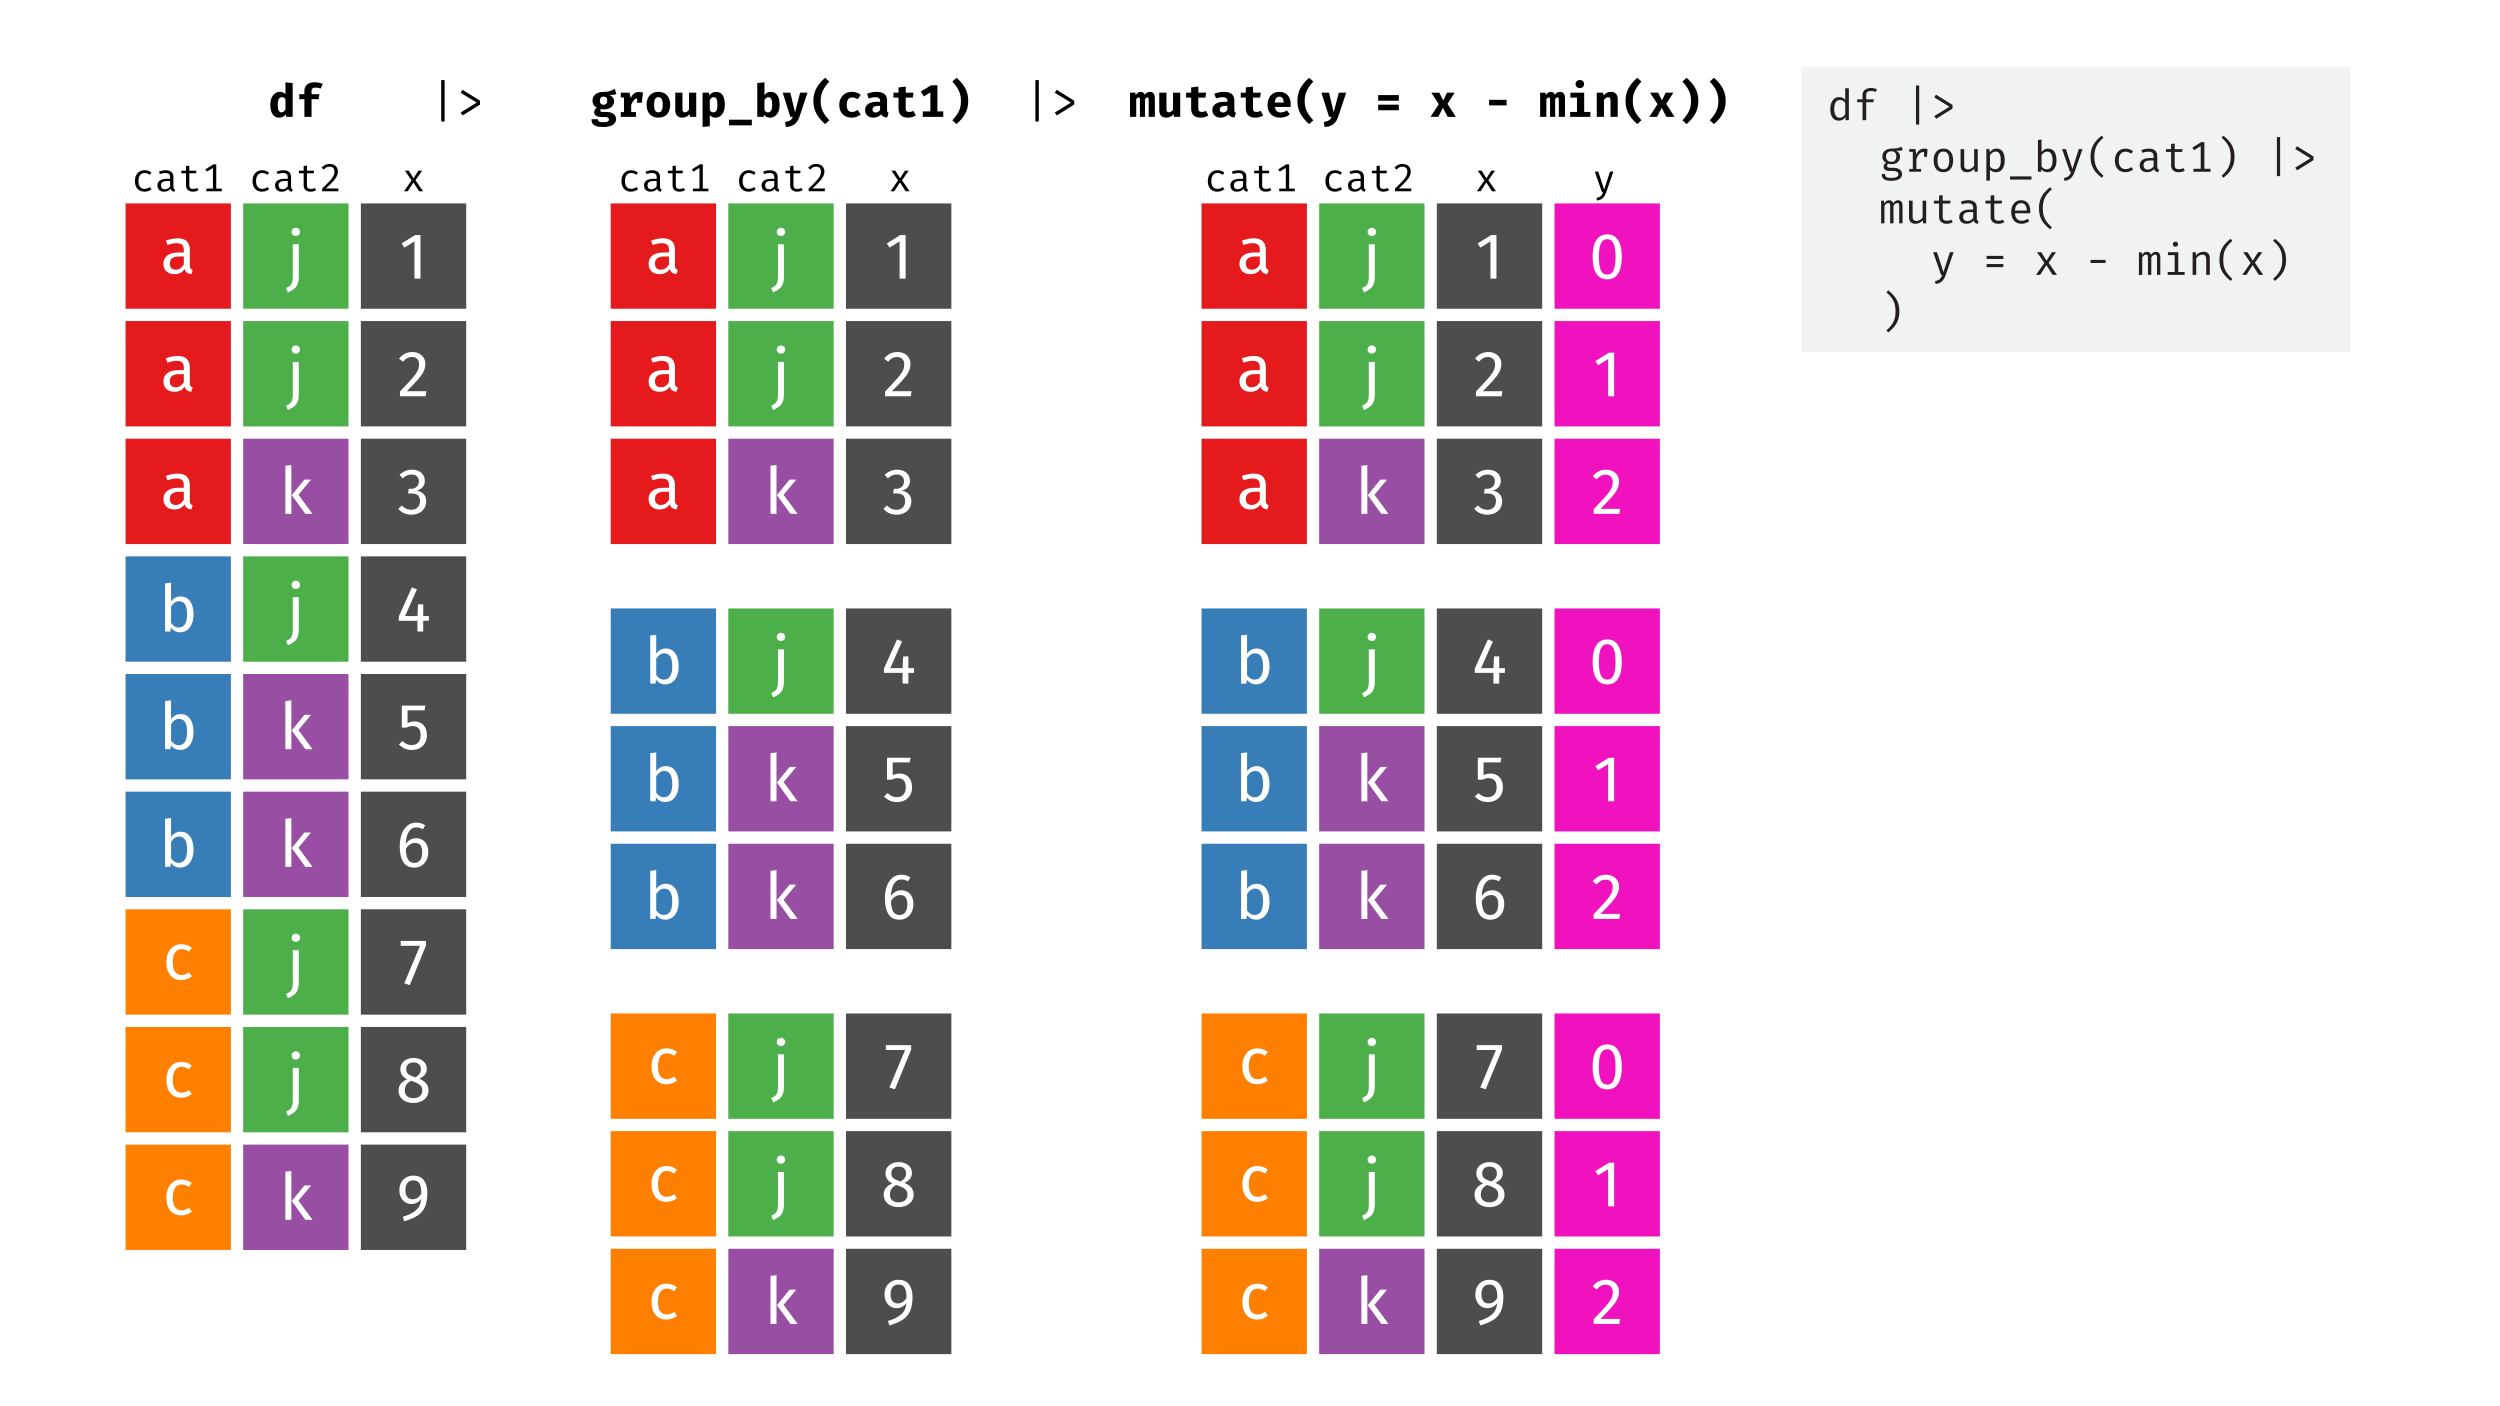 <?xml version="1.0" encoding="UTF-8"?><svg xmlns="http://www.w3.org/2000/svg" viewBox="0 0 1920 1080"><g id="a"><rect width="1920" height="1080" fill="#fff" stroke-width="0"/></g><g id="b"><path d="M224.75,63.79v25.97h-4.9l-.28-2.03c-.56.79-1.27,1.43-2.14,1.91s-1.87.72-3.01.72c-2.24,0-3.94-.89-5.09-2.66-1.15-1.77-1.73-4.2-1.73-7.28,0-1.91.3-3.62.91-5.11.61-1.49,1.47-2.66,2.59-3.5s2.43-1.26,3.92-1.26c1.68,0,3.08.58,4.2,1.75v-9.1l5.53.59ZM214.15,76.02c-.56.94-.84,2.42-.84,4.43,0,2.15.25,3.66.75,4.53.5.88,1.21,1.31,2.12,1.31,1.17,0,2.18-.71,3.04-2.14v-8.02c-.4-.51-.81-.9-1.24-1.15-.43-.26-.93-.38-1.49-.38-1,0-1.79.47-2.35,1.42Z" fill="#000" stroke-width="0"/><path d="M247.85,64.38l-1.54,3.6c-1.19-.47-2.51-.7-3.96-.7-1.1,0-1.88.2-2.36.6-.48.4-.72,1.05-.72,1.96v2.48h6.05l-.63,3.85h-5.42v13.58h-5.5v-13.58h-3.92v-3.85h3.92v-2.66c0-1.91.67-3.47,2.01-4.67,1.34-1.2,3.24-1.8,5.69-1.8s4.5.4,6.37,1.19Z" fill="#000" stroke-width="0"/></g><g id="c"><path d="M797.8,93.33h-2.62v-31.81h2.62v31.81Z" fill="#000" stroke-width="0"/><path d="M824.96,77.3v3.01l-13.3,8.3-1.57-2.17,12.35-7.63-12.35-7.59,1.43-2.24,13.44,8.33Z" fill="#000" stroke-width="0"/></g><g id="d"><path d="M341.47,93.33h-2.62v-31.81h2.62v31.81Z" fill="#000" stroke-width="0"/><path d="M368.63,77.3v3.01l-13.3,8.3-1.58-2.17,12.36-7.63-12.36-7.59,1.44-2.24,13.44,8.33Z" fill="#000" stroke-width="0"/></g><g id="e"><path d="M473.38,72.26c-1.21.49-3,.73-5.36.73,1.21.54,2.12,1.18,2.71,1.93.59.75.89,1.7.89,2.87s-.33,2.26-.98,3.2c-.65.95-1.58,1.69-2.76,2.22-1.19.54-2.57.8-4.13.8-.77,0-1.49-.07-2.17-.21-.19.09-.33.24-.44.44-.11.2-.16.4-.16.61,0,.35.13.62.4.82.27.2.81.3,1.63.3h3.08c1.4,0,2.64.23,3.71.7,1.07.47,1.9,1.11,2.49,1.93.58.82.88,1.74.88,2.76,0,1.94-.85,3.45-2.54,4.53s-4.16,1.63-7.4,1.63c-2.31,0-4.12-.24-5.44-.72-1.32-.48-2.24-1.15-2.76-2.01-.53-.86-.79-1.95-.79-3.25h4.9c0,.58.11,1.04.33,1.36.22.33.64.57,1.24.73.61.16,1.49.25,2.66.25,1.63,0,2.76-.19,3.38-.56.62-.37.93-.9.93-1.57,0-.56-.23-1.01-.68-1.35-.46-.34-1.13-.51-2.01-.51h-2.94c-1.91,0-3.35-.34-4.31-1.03-.96-.69-1.43-1.57-1.43-2.64,0-.7.18-1.36.54-1.98.36-.62.87-1.14,1.52-1.56-1.17-.63-2.01-1.37-2.52-2.22-.51-.85-.77-1.88-.77-3.1,0-1.38.35-2.58,1.05-3.6.7-1.03,1.68-1.81,2.94-2.36,1.26-.55,2.7-.82,4.31-.82,1.87.05,3.45-.13,4.76-.54,1.31-.41,2.64-1.02,3.99-1.84l1.26,4.06ZM461.43,75.02c-.5.56-.75,1.32-.75,2.27,0,1,.26,1.79.77,2.34.51.56,1.2.84,2.07.84.91,0,1.61-.27,2.1-.82.49-.55.74-1.36.74-2.43,0-2.03-.95-3.05-2.83-3.05-.89,0-1.58.28-2.08.84Z" fill="#000" stroke-width="0"/><path d="M493.85,71.17l-1.02,7.77h-3.5v-3.43c-1.03.19-1.94.75-2.73,1.68-.79.93-1.41,2.11-1.86,3.54v5.32h3.67v3.71h-11.65v-3.71h2.45v-11.2h-2.45v-3.67h6.68l.98,4.17c.68-1.59,1.53-2.77,2.55-3.55,1.03-.78,2.29-1.17,3.78-1.17,1.12,0,2.15.19,3.08.56Z" fill="#000" stroke-width="0"/><path d="M512.28,73.22c1.6,1.79,2.4,4.18,2.4,7.19s-.79,5.57-2.38,7.32-3.8,2.62-6.65,2.62-5.06-.87-6.65-2.61c-1.59-1.74-2.38-4.17-2.38-7.3,0-1.98.36-3.72,1.07-5.2.71-1.48,1.75-2.64,3.12-3.47,1.37-.83,2.98-1.24,4.85-1.24,2.82,0,5.03.89,6.63,2.68ZM503.13,76.02c-.54.92-.8,2.4-.8,4.43s.27,3.54.8,4.46c.54.92,1.38,1.38,2.52,1.38s1.98-.47,2.52-1.4c.54-.93.81-2.43.81-4.48s-.27-3.47-.81-4.39-1.38-1.38-2.52-1.38-1.98.46-2.52,1.38Z" fill="#000" stroke-width="0"/><path d="M524.13,83.88c0,.86.16,1.48.47,1.84.31.36.79.54,1.42.54.56,0,1.13-.18,1.71-.54.58-.36,1.06-.86,1.44-1.49v-13.06h5.53v18.58h-4.83l-.25-2.17c-.61.89-1.42,1.57-2.45,2.05-1.03.48-2.11.72-3.25.72-1.75,0-3.08-.51-3.97-1.52-.9-1.01-1.35-2.43-1.35-4.25v-13.4h5.53v12.71Z" fill="#000" stroke-width="0"/><path d="M555.03,73.11c1.1,1.71,1.64,4.15,1.64,7.3,0,1.91-.29,3.62-.86,5.13-.57,1.5-1.39,2.68-2.47,3.53-1.07.85-2.35,1.28-3.82,1.28-1.8,0-3.27-.64-4.41-1.93v8.5l-5.53.6v-26.35h4.9l.25,2.06c.72-.91,1.53-1.59,2.43-2.03.9-.44,1.8-.67,2.71-.67,2.33,0,4.05.86,5.14,2.57ZM545.13,76.81v7.84c.4.56.81.97,1.24,1.24.43.27.93.4,1.49.4,1.03,0,1.8-.46,2.33-1.38.53-.92.79-2.4.79-4.43,0-2.19-.23-3.72-.7-4.57-.47-.85-1.17-1.28-2.1-1.28-1.17,0-2.18.72-3.04,2.17Z" fill="#000" stroke-width="0"/><path d="M559.9,91.93h17.5v4.34h-17.5v-4.34Z" fill="#000" stroke-width="0"/><path d="M589.24,71.21c.83-.44,1.71-.67,2.64-.67,2.31,0,4.03.86,5.16,2.59,1.13,1.73,1.7,4.15,1.7,7.28,0,1.94-.29,3.65-.88,5.15-.58,1.49-1.44,2.67-2.56,3.52s-2.46,1.28-4.02,1.28c-.93,0-1.8-.2-2.59-.6-.79-.4-1.46-.96-2-1.68l-.21,1.68h-4.9v-25.97l5.53-.59v9.87c.58-.79,1.29-1.41,2.12-1.85ZM593.04,80.48c0-2.17-.25-3.69-.74-4.55-.49-.86-1.21-1.29-2.17-1.29-1.14,0-2.15.72-3.01,2.17v7.84c.72,1.12,1.63,1.68,2.73,1.68,2.12,0,3.19-1.95,3.19-5.84Z" fill="#000" stroke-width="0"/><path d="M613.97,89.76c-.84,2.5-2.09,4.38-3.75,5.65-1.66,1.27-3.87,1.99-6.65,2.15l-.63-3.92c1.77-.23,3.08-.63,3.94-1.19.85-.56,1.53-1.46,2.05-2.69h-1.93l-5.88-18.58h5.85l3.6,15.05,3.92-15.05h5.67l-6.19,18.58Z" fill="#000" stroke-width="0"/><path d="M630.89,82.76c.41,1.54,1.08,3.06,2.03,4.57s2.27,3.19,3.97,5.06l-3.19,2.9c-2.96-2.54-5.21-5.23-6.74-8.07s-2.29-6.07-2.29-9.71.76-6.88,2.29-9.71,3.77-5.52,6.74-8.07l3.19,2.9c-2.38,2.61-4.08,5.03-5.09,7.26-1.01,2.23-1.52,4.77-1.52,7.61,0,1.96.2,3.71.61,5.25Z" fill="#000" stroke-width="0"/><path d="M656.5,85.57c.65-.27,1.35-.66,2.1-1.17l2.45,3.5c-.89.75-1.91,1.34-3.08,1.79-1.17.44-2.44.67-3.82.67-1.98,0-3.69-.41-5.13-1.23-1.44-.82-2.54-1.96-3.31-3.43-.77-1.47-1.16-3.17-1.16-5.11s.4-3.66,1.19-5.18c.79-1.52,1.92-2.71,3.38-3.57s3.17-1.29,5.13-1.29c1.38,0,2.61.19,3.71.58,1.1.39,2.12.97,3.08,1.77l-2.38,3.33c-1.35-.93-2.74-1.4-4.17-1.4-2.78,0-4.17,1.92-4.17,5.77,0,1.94.36,3.32,1.08,4.15.72.83,1.74,1.24,3.04,1.24.7,0,1.38-.13,2.03-.4Z" fill="#000" stroke-width="0"/><path d="M681.52,85.91c.19.33.5.57.94.73l-1.15,3.64c-1.12-.12-2.05-.37-2.8-.75-.75-.38-1.33-.95-1.75-1.7-.7.82-1.59,1.44-2.66,1.87-1.07.43-2.22.65-3.43.65-1.91,0-3.44-.54-4.58-1.63-1.14-1.08-1.71-2.49-1.71-4.22,0-2.01.79-3.56,2.38-4.67,1.59-1.11,3.82-1.66,6.69-1.66h2.48v-.67c0-1.91-1.22-2.87-3.67-2.87-.63,0-1.42.09-2.36.26-.95.17-1.86.41-2.75.72l-1.26-3.67c1.19-.44,2.43-.79,3.73-1.03,1.29-.24,2.47-.37,3.52-.37,5.41,0,8.12,2.19,8.12,6.58v7.28c0,.68.09,1.18.28,1.5ZM674.47,85.85c.64-.36,1.12-.86,1.45-1.49v-3.04h-1.36c-2.99,0-4.48.93-4.48,2.8,0,.72.22,1.28.65,1.68.43.4,1.04.6,1.84.6.63,0,1.27-.18,1.91-.54Z" fill="#000" stroke-width="0"/><path d="M697.24,90.35c-2.38,0-4.17-.61-5.37-1.82-1.2-1.21-1.8-2.92-1.8-5.11v-8.44h-3.89v-3.81h3.89v-4.02l5.53-.67v4.69h5.99l-.56,3.81h-5.43v8.44c0,.91.21,1.56.63,1.96.42.4,1.1.6,2.03.6,1.17,0,2.25-.28,3.25-.84l1.82,3.54c-1.75,1.12-3.78,1.68-6.09,1.68Z" fill="#000" stroke-width="0"/><path d="M724.43,85.56v4.2h-15.75v-4.2h5.84v-14.63l-5,3.15-2.34-3.81,7.84-4.76h4.9v20.05h4.51Z" fill="#000" stroke-width="0"/><path d="M736.49,69.89c-1.01-2.23-2.71-4.65-5.09-7.26l3.18-2.9c2.96,2.54,5.21,5.23,6.74,8.07s2.29,6.07,2.29,9.71-.76,6.88-2.29,9.71-3.77,5.52-6.74,8.07l-3.18-2.9c1.7-1.87,3.03-3.55,3.97-5.06.94-1.5,1.62-3.03,2.03-4.57s.61-3.29.61-5.25c0-2.85-.51-5.38-1.52-7.61Z" fill="#000" stroke-width="0"/></g><g id="f"><path d="M886,71.85c.62.88.93,2.26.93,4.15v13.75h-4.73v-13.12c0-.68-.06-1.14-.19-1.4-.13-.26-.37-.39-.72-.39-.65,0-1.29.41-1.92,1.23v13.69h-3.92v-13.12c0-.68-.06-1.14-.19-1.4-.13-.26-.37-.39-.72-.39-.65,0-1.29.41-1.92,1.23v13.69h-4.79v-18.58h4.03l.38,1.79c.61-.84,1.21-1.45,1.8-1.84.59-.38,1.29-.58,2.08-.58.72,0,1.33.18,1.82.54.49.36.84.92,1.05,1.66,1.26-1.47,2.62-2.21,4.09-2.21,1.33,0,2.3.44,2.92,1.31Z" fill="#000" stroke-width="0"/><path d="M895.85,83.88c0,.86.16,1.48.47,1.84.32.36.79.54,1.42.54.56,0,1.13-.18,1.71-.54.58-.36,1.06-.86,1.43-1.49v-13.06h5.53v18.58h-4.83l-.25-2.17c-.61.89-1.42,1.57-2.45,2.05s-2.11.72-3.25.72c-1.75,0-3.07-.51-3.97-1.52-.9-1.01-1.35-2.43-1.35-4.25v-13.4h5.53v12.71Z" fill="#000" stroke-width="0"/><path d="M921.96,90.35c-2.38,0-4.17-.61-5.37-1.82-1.2-1.21-1.8-2.92-1.8-5.11v-8.44h-3.89v-3.81h3.89v-4.02l5.53-.67v4.69h5.99l-.56,3.81h-5.43v8.44c0,.91.21,1.56.63,1.96.42.4,1.1.6,2.03.6,1.17,0,2.25-.28,3.25-.84l1.82,3.54c-1.75,1.12-3.78,1.68-6.09,1.68Z" fill="#000" stroke-width="0"/><path d="M948.24,85.91c.19.33.5.57.95.73l-1.16,3.64c-1.12-.12-2.05-.37-2.8-.75-.75-.38-1.33-.95-1.75-1.7-.7.82-1.59,1.44-2.66,1.87-1.07.43-2.22.65-3.43.65-1.91,0-3.44-.54-4.58-1.63-1.14-1.08-1.71-2.49-1.71-4.22,0-2.01.79-3.56,2.38-4.67,1.59-1.11,3.81-1.66,6.68-1.66h2.49v-.67c0-1.91-1.23-2.87-3.67-2.87-.63,0-1.42.09-2.36.26-.94.17-1.86.41-2.75.72l-1.26-3.67c1.19-.44,2.43-.79,3.73-1.03,1.29-.24,2.47-.37,3.52-.37,5.41,0,8.12,2.19,8.12,6.58v7.28c0,.68.09,1.18.28,1.5ZM941.19,85.85c.64-.36,1.13-.86,1.45-1.49v-3.04h-1.37c-2.99,0-4.48.93-4.48,2.8,0,.72.21,1.28.65,1.68.43.4,1.04.6,1.84.6.63,0,1.27-.18,1.91-.54Z" fill="#000" stroke-width="0"/><path d="M963.96,90.35c-2.38,0-4.17-.61-5.37-1.82-1.2-1.21-1.8-2.92-1.8-5.11v-8.44h-3.89v-3.81h3.89v-4.02l5.53-.67v4.69h5.99l-.56,3.81h-5.43v8.44c0,.91.21,1.56.63,1.96.42.4,1.1.6,2.03.6,1.17,0,2.25-.28,3.25-.84l1.82,3.54c-1.75,1.12-3.78,1.68-6.09,1.68Z" fill="#000" stroke-width="0"/><path d="M983.59,86.33c1.59,0,3.17-.51,4.76-1.54l2.21,3.01c-.91.79-2,1.42-3.25,1.87s-2.65.68-4.17.68c-2.08,0-3.84-.41-5.29-1.24-1.45-.83-2.54-1.98-3.27-3.46-.73-1.48-1.1-3.2-1.1-5.16s.36-3.55,1.07-5.06c.71-1.5,1.75-2.69,3.11-3.57,1.37-.88,2.99-1.31,4.88-1.31,1.77,0,3.31.38,4.62,1.14,1.31.76,2.32,1.85,3.03,3.29s1.07,3.14,1.07,5.13c0,.77-.04,1.44-.1,2h-12.04c.35,2.82,1.84,4.23,4.48,4.23ZM980.13,75.35c-.61.73-.97,1.86-1.08,3.38h6.83c-.05-2.99-1.16-4.48-3.33-4.48-1,0-1.81.37-2.42,1.1Z" fill="#000" stroke-width="0"/><path d="M1002.61,82.76c.41,1.54,1.08,3.06,2.03,4.57.95,1.5,2.27,3.19,3.97,5.06l-3.18,2.9c-2.96-2.54-5.21-5.23-6.74-8.07-1.53-2.83-2.29-6.07-2.29-9.71s.76-6.88,2.29-9.71c1.53-2.83,3.77-5.52,6.74-8.07l3.18,2.9c-2.38,2.61-4.08,5.03-5.09,7.26-1.02,2.23-1.52,4.77-1.52,7.61,0,1.96.2,3.71.61,5.25Z" fill="#000" stroke-width="0"/><path d="M1027.69,89.76c-.84,2.5-2.09,4.38-3.75,5.65-1.66,1.27-3.87,1.99-6.65,2.15l-.63-3.92c1.77-.23,3.08-.63,3.94-1.19.85-.56,1.53-1.46,2.05-2.69h-1.93l-5.88-18.58h5.85l3.6,15.05,3.92-15.05h5.67l-6.19,18.58Z" fill="#000" stroke-width="0"/><path d="M1074.31,77.37h-15.89v-4.34h15.89v4.34ZM1074.31,84.68h-15.89v-4.3h15.89v4.3Z" fill="#000" stroke-width="0"/><path d="M1098.63,89.76l6.37-9.77-5.77-8.82h6.19l2.98,5.95,2.87-5.95h5.88l-5.46,8.61,6.4,9.98h-6.26l-3.67-6.96-3.54,6.96h-5.99Z" fill="#000" stroke-width="0"/><path d="M1143.64,76.67h13.44v4.27h-13.44v-4.27Z" fill="#000" stroke-width="0"/><path d="M1200.99,71.85c.62.88.93,2.26.93,4.15v13.75h-4.73v-13.12c0-.68-.06-1.14-.19-1.4-.13-.26-.37-.39-.72-.39-.65,0-1.29.41-1.92,1.23v13.69h-3.92v-13.12c0-.68-.06-1.14-.19-1.4-.13-.26-.37-.39-.72-.39-.65,0-1.29.41-1.92,1.23v13.69h-4.79v-18.58h4.03l.38,1.79c.61-.84,1.21-1.45,1.8-1.84.59-.38,1.29-.58,2.08-.58.72,0,1.33.18,1.82.54.49.36.84.92,1.05,1.66,1.26-1.47,2.62-2.21,4.09-2.21,1.33,0,2.3.44,2.92,1.31Z" fill="#000" stroke-width="0"/><path d="M1216.65,85.98h4.76v3.78h-15.54v-3.78h5.25v-11.03h-5.07v-3.78h10.6v14.81ZM1215.67,62.33c.61.59.91,1.34.91,2.22s-.3,1.66-.91,2.24c-.61.58-1.39.88-2.35.88s-1.74-.3-2.36-.89c-.62-.59-.93-1.34-.93-2.22s.31-1.63.93-2.22c.62-.6,1.41-.89,2.36-.89s1.74.3,2.35.89Z" fill="#000" stroke-width="0"/><path d="M1226.31,71.17h4.83l.39,2.13c.84-.93,1.72-1.63,2.64-2.08.92-.45,1.96-.68,3.13-.68,1.61,0,2.86.49,3.76,1.47s1.35,2.35,1.35,4.1v13.65h-5.53v-12.04c0-1.17-.13-1.97-.38-2.42-.26-.44-.72-.67-1.4-.67-.56,0-1.1.18-1.63.54-.53.36-1.07.89-1.63,1.59v12.98h-5.53v-18.58Z" fill="#000" stroke-width="0"/><path d="M1254.61,82.76c.41,1.54,1.08,3.06,2.03,4.57.95,1.5,2.27,3.19,3.97,5.06l-3.18,2.9c-2.96-2.54-5.21-5.23-6.74-8.07-1.53-2.83-2.29-6.07-2.29-9.71s.76-6.88,2.29-9.71c1.53-2.83,3.77-5.52,6.74-8.07l3.18,2.9c-2.38,2.61-4.08,5.03-5.09,7.26-1.02,2.23-1.52,4.77-1.52,7.61,0,1.96.2,3.71.61,5.25Z" fill="#000" stroke-width="0"/><path d="M1266.63,89.76l6.37-9.77-5.78-8.82h6.2l2.97,5.95,2.87-5.95h5.88l-5.46,8.61,6.41,9.98h-6.27l-3.67-6.96-3.54,6.96h-5.98Z" fill="#000" stroke-width="0"/><path d="M1297.2,69.89c-1.01-2.23-2.71-4.65-5.09-7.26l3.18-2.9c2.96,2.54,5.21,5.23,6.74,8.07s2.29,6.07,2.29,9.71-.76,6.88-2.29,9.71-3.77,5.52-6.74,8.07l-3.18-2.9c1.7-1.87,3.03-3.55,3.97-5.06.94-1.5,1.62-3.03,2.03-4.57s.61-3.29.61-5.25c0-2.85-.51-5.38-1.52-7.61Z" fill="#000" stroke-width="0"/><path d="M1318.2,69.89c-1.01-2.23-2.71-4.65-5.09-7.26l3.18-2.9c2.96,2.54,5.21,5.23,6.74,8.07s2.29,6.07,2.29,9.71-.76,6.88-2.29,9.71-3.77,5.52-6.74,8.07l-3.18-2.9c1.7-1.87,3.03-3.55,3.97-5.06.94-1.5,1.62-3.03,2.03-4.57s.61-3.29.61-5.25c0-2.85-.51-5.38-1.52-7.61Z" fill="#000" stroke-width="0"/></g><g id="g"><rect x="1383.28" y="51.65" width="421.58" height="218.71" fill="#f1f2f2" stroke-width="0"/></g><g id="h"><path d="M1419.92,67.92v24.39h-2.44l-.26-2.28c-.64.88-1.38,1.54-2.21,1.98s-1.74.66-2.71.66c-2.2,0-3.86-.8-4.97-2.41-1.11-1.61-1.67-3.82-1.67-6.63,0-1.74.27-3.29.82-4.67.55-1.37,1.34-2.45,2.36-3.23,1.02-.78,2.23-1.17,3.61-1.17,1.91,0,3.48.69,4.69,2.08v-9.04l2.77.33ZM1409.84,78.51c-.78,1.14-1.17,2.85-1.17,5.11s.36,3.94,1.07,5.1c.71,1.16,1.75,1.73,3.12,1.73,1.65,0,3.08-.92,4.29-2.77v-8.65c-.48-.73-1.07-1.28-1.75-1.67-.68-.38-1.42-.58-2.21-.58-1.45,0-2.57.57-3.35,1.72Z" fill="#231f20" stroke-width="0"/><path d="M1441.5,68.51l-.89,2.08c-1.1-.48-2.34-.73-3.73-.73-2.42,0-3.63.96-3.63,2.87v3.53h5.87l-.3,2.21h-5.58v13.83h-2.81v-13.83h-4.12v-2.21h4.12v-3.46c0-1.56.6-2.82,1.8-3.78,1.2-.96,2.71-1.44,4.54-1.44,1.65,0,3.22.31,4.72.92Z" fill="#231f20" stroke-width="0"/><path d="M1473.94,95.67h-2.47v-30h2.47v30Z" fill="#231f20" stroke-width="0"/><path d="M1499.54,80.55v2.84l-12.54,7.82-1.49-2.05,11.65-7.19-11.65-7.16,1.35-2.11,12.67,7.85Z" fill="#231f20" stroke-width="0"/><path d="M1461.3,115.3c-.66.22-1.38.36-2.14.41-.77.06-1.75.08-2.94.08,2.02.92,3.04,2.39,3.04,4.39,0,1.76-.58,3.18-1.75,4.27s-2.76,1.63-4.79,1.63c-1.03,0-1.9-.12-2.61-.36-.26.2-.48.45-.64.76-.17.31-.25.62-.25.92,0,.99.77,1.48,2.31,1.48h3.13c1.14,0,2.18.2,3.12.61.93.41,1.67.97,2.21,1.7.54.73.81,1.53.81,2.41,0,1.69-.72,3-2.16,3.91-1.44.91-3.48,1.37-6.12,1.37s-4.58-.42-5.68-1.25c-1.1-.84-1.65-2.17-1.65-3.99h2.51c0,.73.14,1.3.41,1.73.28.43.76.75,1.45.96.69.21,1.68.31,2.95.31,1.87,0,3.25-.24,4.14-.73.89-.48,1.34-1.2,1.34-2.15,0-.79-.36-1.4-1.09-1.83-.73-.43-1.66-.64-2.8-.64h-3.1c-1.43,0-2.52-.31-3.27-.94s-1.12-1.41-1.12-2.36c0-.55.17-1.09.5-1.63s.8-1.01,1.42-1.4c-.99-.51-1.72-1.15-2.19-1.93-.47-.78-.71-1.73-.71-2.85s.29-2.21.87-3.12c.58-.91,1.4-1.63,2.44-2.15,1.04-.52,2.25-.78,3.61-.78,1.98,0,3.49-.11,4.52-.33,1.03-.22,2.17-.59,3.4-1.12l.82,2.61ZM1449.48,117.27c-.68.72-1.02,1.69-1.02,2.92s.35,2.22,1.04,2.95c.69.74,1.72,1.11,3.08,1.11,1.23,0,2.17-.36,2.82-1.07.65-.71.97-1.72.97-3.02,0-2.64-1.29-3.96-3.86-3.96-1.34,0-2.36.36-3.04,1.07Z" fill="#231f20" stroke-width="0"/><path d="M1480.31,114.51l-.4,5.91h-2.24v-3.73h-.16c-2.69,0-4.59,1.91-5.71,5.74v7.33h3.53v2.15h-9.04v-2.15h2.74v-13.1h-2.74v-2.15h4.82l.53,4.12c.7-1.5,1.55-2.62,2.53-3.37.98-.75,2.22-1.12,3.71-1.12.7,0,1.52.12,2.44.36Z" fill="#231f20" stroke-width="0"/><path d="M1498.08,116.57c1.29,1.62,1.93,3.82,1.93,6.62s-.66,4.92-1.96,6.58c-1.31,1.66-3.15,2.49-5.53,2.49s-4.25-.81-5.54-2.43c-1.3-1.62-1.95-3.82-1.95-6.62s.65-4.95,1.96-6.6c1.31-1.65,3.16-2.48,5.56-2.48s4.24.81,5.53,2.43ZM1489.15,118.11c-.75,1.12-1.12,2.83-1.12,5.11s.37,3.99,1.11,5.1c.74,1.11,1.86,1.67,3.38,1.67s2.65-.56,3.38-1.67c.74-1.11,1.11-2.82,1.11-5.13s-.37-3.99-1.11-5.1c-.74-1.11-1.85-1.67-3.35-1.67s-2.65.56-3.4,1.68Z" fill="#231f20" stroke-width="0"/><path d="M1508.49,126.85c0,1.12.24,1.94.71,2.46.47.52,1.22.78,2.23.78.92,0,1.82-.26,2.67-.79.86-.53,1.54-1.19,2.05-1.98v-12.8h2.77v17.39h-2.38l-.23-2.34c-.68.86-1.52,1.52-2.52,2-1,.47-2.02.71-3.05.71-1.65,0-2.9-.44-3.75-1.32-.85-.88-1.27-2.15-1.27-3.79v-12.64h2.77v12.34Z" fill="#231f20" stroke-width="0"/><path d="M1539.61,123.19c0,2.75-.57,4.95-1.72,6.6-1.14,1.65-2.8,2.47-4.98,2.47-1.89,0-3.43-.66-4.62-1.98v8.28l-2.77.33v-24.39h2.38l.23,2.44c.64-.9,1.4-1.59,2.29-2.08s1.85-.73,2.89-.73c4.2,0,6.3,3.01,6.3,9.04ZM1530.22,117.19c-.74.53-1.38,1.19-1.93,1.98v8.61c.46.68,1.04,1.22,1.73,1.6.69.39,1.45.58,2.26.58,1.45,0,2.54-.56,3.25-1.67s1.07-2.81,1.07-5.1-.32-3.99-.96-5.12-1.64-1.68-3-1.68c-.88,0-1.69.26-2.43.79Z" fill="#231f20" stroke-width="0"/><path d="M1543.67,135.47h16.5v2.44h-16.5v-2.44Z" fill="#231f20" stroke-width="0"/><path d="M1572.87,114.15c2.22,0,3.86.79,4.92,2.38,1.06,1.58,1.58,3.81,1.58,6.67s-.61,4.92-1.81,6.58c-1.21,1.66-2.9,2.49-5.08,2.49-2,0-3.58-.73-4.72-2.18l-.2,1.81h-2.44v-24.39l2.77-.33v9.6c1.34-1.76,3-2.64,4.98-2.64ZM1575.2,128.31c.78-1.14,1.17-2.85,1.17-5.11s-.35-3.94-1.04-5.08c-.69-1.14-1.72-1.72-3.08-1.72-.88,0-1.69.26-2.43.79-.74.53-1.38,1.19-1.93,1.98v8.61c.46.7,1.03,1.25,1.72,1.65.68.4,1.43.59,2.24.59,1.45,0,2.57-.57,3.35-1.72Z" fill="#231f20" stroke-width="0"/><path d="M1593.3,132c-.68,2-1.62,3.6-2.8,4.78-1.19,1.19-2.85,1.89-4.98,2.11l-.4-2.21c1.17-.2,2.09-.5,2.79-.91.69-.41,1.24-.91,1.63-1.52.4-.6.76-1.39,1.09-2.36h-.92l-6.04-17.39h2.94l4.98,15.28,4.92-15.28h2.87l-6.07,17.49Z" fill="#231f20" stroke-width="0"/><path d="M1609.2,126.21c.51,1.66,1.26,3.17,2.26,4.52s2.34,2.78,4.01,4.27l-1.42,1.52c-1.94-1.56-3.51-3.1-4.74-4.62s-2.16-3.21-2.8-5.08c-.65-1.87-.97-4.03-.97-6.47s.32-4.6.97-6.47c.65-1.87,1.58-3.56,2.8-5.08s2.8-3.06,4.74-4.62l1.42,1.52c-1.69,1.5-3.04,2.92-4.04,4.26s-1.75,2.84-2.24,4.5c-.49,1.66-.74,3.62-.74,5.89s.25,4.2.76,5.86Z" fill="#231f20" stroke-width="0"/><path d="M1636.92,128.37l1.32,1.81c-.73.64-1.63,1.14-2.71,1.52-1.08.37-2.12.56-3.13.56-2.57,0-4.58-.81-6.02-2.43-1.44-1.62-2.16-3.8-2.16-6.55,0-1.74.32-3.3.97-4.69.65-1.39,1.59-2.48,2.82-3.27s2.7-1.19,4.39-1.19c2.24,0,4.18.68,5.81,2.05l-1.35,1.81c-1.52-1.01-3.01-1.52-4.49-1.52-1.56,0-2.81.58-3.75,1.73-.94,1.16-1.4,2.84-1.4,5.07s.47,3.88,1.4,4.97c.93,1.09,2.19,1.63,3.78,1.63s3.02-.51,4.52-1.52Z" fill="#231f20" stroke-width="0"/><path d="M1657.12,129.61c.22.32.58.56,1.09.71l-.69,1.98c-1.69-.22-2.75-1.04-3.17-2.48-.62.79-1.39,1.4-2.33,1.81-.94.42-1.97.63-3.12.63-1.74,0-3.11-.48-4.11-1.45-1-.97-1.5-2.27-1.5-3.89,0-1.78.7-3.16,2.1-4.12,1.4-.97,3.4-1.45,6.02-1.45h2.57v-1.42c0-1.23-.35-2.12-1.06-2.66-.7-.54-1.73-.81-3.07-.81s-2.83.3-4.52.89l-.76-2.11c2.04-.73,3.95-1.09,5.71-1.09,2.11,0,3.72.5,4.83,1.48,1.11.99,1.67,2.37,1.67,4.12v8.35c0,.68.11,1.18.33,1.5ZM1652.05,129.53c.78-.44,1.42-1.04,1.93-1.81v-4.46h-2.51c-1.85,0-3.18.31-3.99.92-.81.62-1.22,1.52-1.22,2.71,0,2.2,1.11,3.3,3.33,3.3.86,0,1.68-.22,2.46-.66Z" fill="#231f20" stroke-width="0"/><path d="M1675.78,131.94c-.85.22-1.69.33-2.53.33-1.83,0-3.26-.48-4.29-1.44-1.04-.96-1.55-2.22-1.55-3.78v-10.36h-3.99v-2.18h3.99v-3.93l2.77-.33v4.26h6.04l-.36,2.18h-5.68v10.33c0,.99.26,1.73.79,2.21s1.37.73,2.54.73,2.3-.27,3.33-.83l1.09,1.88c-.59.4-1.32.7-2.16.92Z" fill="#231f20" stroke-width="0"/><path d="M1697.67,129.66v2.24h-13.1v-2.24h5.58v-17.46l-5.18,3.14-1.22-1.95,6.77-4.22h2.44v20.49h4.72Z" fill="#231f20" stroke-width="0"/><path d="M1712.44,114.46c-.49-1.66-1.24-3.16-2.24-4.5s-2.35-2.76-4.04-4.26l1.42-1.52c1.94,1.56,3.51,3.1,4.74,4.62s2.16,3.21,2.81,5.08c.65,1.87.97,4.03.97,6.47s-.32,4.6-.97,6.47c-.65,1.87-1.58,3.56-2.81,5.08s-2.8,3.06-4.74,4.62l-1.42-1.52c1.67-1.5,3.01-2.92,4.01-4.27,1-1.35,1.75-2.86,2.26-4.52.51-1.66.76-3.61.76-5.86s-.25-4.23-.74-5.89Z" fill="#231f20" stroke-width="0"/><path d="M1751.13,135.27h-2.47v-30h2.47v30Z" fill="#231f20" stroke-width="0"/><path d="M1776.74,120.15v2.84l-12.54,7.82-1.49-2.05,11.65-7.19-11.65-7.16,1.35-2.11,12.67,7.85Z" fill="#231f20" stroke-width="0"/><path d="M1460.19,154.79c.63.69.94,1.95.94,3.78v12.94h-2.54v-12.47c0-1.21-.08-2.03-.23-2.46-.15-.43-.53-.64-1.12-.64-1.12,0-2.13.69-3.04,2.08v13.5h-2.57v-12.47c0-1.21-.08-2.03-.23-2.46-.15-.43-.53-.64-1.12-.64-1.12,0-2.13.69-3.04,2.08v13.5h-2.54v-17.39h2.15l.2,2.05c.53-.77,1.08-1.36,1.67-1.78.58-.42,1.28-.63,2.1-.63,1.63,0,2.67.77,3.13,2.31.53-.75,1.09-1.32,1.68-1.72s1.31-.59,2.14-.59c.99,0,1.8.35,2.43,1.04Z" fill="#231f20" stroke-width="0"/><path d="M1468.89,166.45c0,1.12.24,1.94.71,2.46.47.52,1.22.78,2.23.78.92,0,1.82-.26,2.67-.79.86-.53,1.54-1.19,2.05-1.98v-12.8h2.77v17.39h-2.38l-.23-2.34c-.68.86-1.52,1.52-2.52,2-1,.47-2.02.71-3.05.71-1.65,0-2.9-.44-3.75-1.32-.85-.88-1.27-2.15-1.27-3.79v-12.64h2.77v12.34Z" fill="#231f20" stroke-width="0"/><path d="M1497.58,171.54c-.85.22-1.69.33-2.53.33-1.83,0-3.26-.48-4.29-1.44-1.04-.96-1.55-2.22-1.55-3.78v-10.36h-3.99v-2.18h3.99v-3.93l2.77-.33v4.26h6.04l-.36,2.18h-5.68v10.33c0,.99.26,1.73.79,2.21s1.37.73,2.54.73,2.3-.27,3.33-.83l1.09,1.88c-.59.4-1.32.7-2.16.92Z" fill="#231f20" stroke-width="0"/><path d="M1518.52,169.21c.22.32.58.56,1.09.71l-.69,1.98c-1.69-.22-2.75-1.04-3.17-2.48-.62.79-1.39,1.4-2.33,1.81-.94.42-1.97.63-3.12.63-1.74,0-3.11-.48-4.11-1.45-1-.97-1.5-2.27-1.5-3.89,0-1.78.7-3.16,2.1-4.12,1.4-.97,3.4-1.45,6.02-1.45h2.57v-1.42c0-1.23-.35-2.12-1.06-2.66-.7-.54-1.73-.81-3.07-.81s-2.83.3-4.52.89l-.76-2.11c2.04-.73,3.95-1.09,5.71-1.09,2.11,0,3.72.5,4.83,1.48,1.11.99,1.67,2.37,1.67,4.12v8.35c0,.68.11,1.18.33,1.5ZM1513.46,169.13c.78-.44,1.42-1.04,1.93-1.81v-4.46h-2.51c-1.85,0-3.18.31-3.99.92-.81.62-1.22,1.52-1.22,2.71,0,2.2,1.11,3.3,3.33,3.3.86,0,1.68-.22,2.46-.66Z" fill="#231f20" stroke-width="0"/><path d="M1537.18,171.54c-.85.22-1.69.33-2.53.33-1.83,0-3.26-.48-4.29-1.44-1.04-.96-1.55-2.22-1.55-3.78v-10.36h-3.99v-2.18h3.99v-3.93l2.77-.33v4.26h6.04l-.36,2.18h-5.68v10.33c0,.99.26,1.73.79,2.21s1.37.73,2.54.73,2.3-.27,3.33-.83l1.09,1.88c-.59.4-1.32.7-2.16.92Z" fill="#231f20" stroke-width="0"/><path d="M1549.03,168.1c.94.97,2.12,1.45,3.55,1.45.86,0,1.64-.13,2.36-.38.71-.25,1.48-.64,2.29-1.17l1.29,1.85c-.81.64-1.74,1.13-2.79,1.48s-2.1.53-3.15.53c-2.51,0-4.46-.82-5.86-2.46-1.4-1.64-2.1-3.83-2.1-6.58,0-1.74.31-3.29.92-4.67.62-1.37,1.5-2.45,2.64-3.23,1.14-.78,2.48-1.17,3.99-1.17,2.2,0,3.93.76,5.2,2.29,1.26,1.53,1.9,3.61,1.9,6.25,0,.51-.02,1-.07,1.48h-11.68c.07,1.91.57,3.36,1.5,4.32ZM1548.95,157.46c-.84.96-1.31,2.36-1.42,4.21h9.04c-.02-1.83-.42-3.22-1.19-4.19-.77-.97-1.83-1.45-3.17-1.45s-2.43.48-3.27,1.44Z" fill="#231f20" stroke-width="0"/><path d="M1569.6,165.81c.51,1.66,1.26,3.17,2.26,4.52s2.34,2.78,4.01,4.27l-1.42,1.52c-1.94-1.56-3.51-3.1-4.74-4.62s-2.16-3.21-2.8-5.08c-.65-1.87-.97-4.03-.97-6.47s.32-4.6.97-6.47c.65-1.87,1.58-3.56,2.8-5.08s2.8-3.06,4.74-4.62l1.42,1.52c-1.69,1.5-3.04,2.92-4.04,4.26s-1.75,2.84-2.24,4.5c-.49,1.66-.74,3.62-.74,5.89s.25,4.2.76,5.86Z" fill="#231f20" stroke-width="0"/><path d="M1494.3,211.2c-.68,2-1.62,3.6-2.81,4.78s-2.85,1.89-4.98,2.11l-.4-2.21c1.17-.2,2.09-.5,2.79-.91.69-.41,1.24-.91,1.63-1.52s.76-1.39,1.09-2.36h-.92l-6.04-17.39h2.94l4.98,15.28,4.92-15.28h2.87l-6.07,17.49Z" fill="#231f20" stroke-width="0"/><path d="M1538.52,198.89h-12.8v-2.38h12.8v2.38ZM1538.52,205.16h-12.8v-2.38h12.8v2.38Z" fill="#231f20" stroke-width="0"/><path d="M1563.66,211.1l6.4-9.17-5.64-8.22h3.3l4.03,6.47,4.06-6.47h3.2l-5.64,8.08,6.4,9.31h-3.37l-4.79-7.46-4.78,7.46h-3.17Z" fill="#231f20" stroke-width="0"/><path d="M1605.54,199.59h11.55v2.38h-11.55v-2.38Z" fill="#231f20" stroke-width="0"/><path d="M1658.19,194.39c.63.69.94,1.95.94,3.78v12.94h-2.54v-12.47c0-1.21-.08-2.03-.23-2.46-.15-.43-.53-.64-1.12-.64-1.12,0-2.13.69-3.04,2.08v13.5h-2.57v-12.47c0-1.21-.08-2.03-.23-2.46-.15-.43-.53-.64-1.12-.64-1.12,0-2.13.69-3.04,2.08v13.5h-2.54v-17.39h2.14l.2,2.05c.53-.77,1.08-1.36,1.67-1.78.58-.42,1.28-.63,2.1-.63,1.63,0,2.67.77,3.13,2.31.53-.75,1.09-1.32,1.68-1.72.59-.4,1.31-.59,2.15-.59.99,0,1.8.35,2.42,1.04Z" fill="#231f20" stroke-width="0"/><path d="M1672.92,208.89h4.88v2.21h-13v-2.21h5.35v-12.97h-5.18v-2.21h7.95v15.18ZM1672.2,186.14c.37.36.56.83.56,1.4s-.19,1.04-.56,1.4c-.37.36-.87.54-1.49.54s-1.07-.18-1.44-.54c-.36-.36-.54-.83-.54-1.4s.18-1.04.54-1.4c.36-.36.84-.54,1.44-.54s1.11.18,1.49.54Z" fill="#231f20" stroke-width="0"/><path d="M1683.91,193.71h2.38l.23,2.44c.68-.88,1.54-1.57,2.59-2.06,1.04-.49,2.09-.74,3.15-.74,3.26,0,4.88,1.72,4.88,5.15v12.61h-2.77v-10.56c0-1.3-.07-2.29-.21-2.97-.14-.68-.42-1.19-.84-1.52s-1.06-.5-1.91-.5c-.95,0-1.84.29-2.67.86-.84.57-1.52,1.25-2.05,2.05v12.64h-2.77v-17.39Z" fill="#231f20" stroke-width="0"/><path d="M1708.2,205.41c.51,1.66,1.26,3.17,2.26,4.52,1,1.35,2.34,2.78,4.01,4.27l-1.42,1.52c-1.94-1.56-3.52-3.1-4.74-4.62s-2.16-3.21-2.8-5.08c-.65-1.87-.97-4.03-.97-6.47s.32-4.6.97-6.47c.65-1.87,1.58-3.56,2.8-5.08s2.8-3.06,4.74-4.62l1.42,1.52c-1.69,1.5-3.04,2.92-4.04,4.26s-1.75,2.84-2.24,4.5-.74,3.62-.74,5.89.25,4.2.76,5.86Z" fill="#231f20" stroke-width="0"/><path d="M1722.06,211.1l6.4-9.17-5.64-8.22h3.3l4.03,6.47,4.06-6.47h3.2l-5.64,8.08,6.4,9.31h-3.37l-4.79-7.46-4.79,7.46h-3.17Z" fill="#231f20" stroke-width="0"/><path d="M1752.04,193.66c-.5-1.66-1.24-3.16-2.24-4.5-1-1.34-2.35-2.76-4.04-4.26l1.42-1.52c1.94,1.56,3.51,3.1,4.73,4.62,1.22,1.52,2.16,3.21,2.81,5.08.65,1.87.97,4.03.97,6.47s-.33,4.6-.97,6.47c-.65,1.87-1.58,3.56-2.81,5.08-1.22,1.52-2.8,3.06-4.73,4.62l-1.42-1.52c1.67-1.5,3.01-2.92,4.01-4.27,1-1.35,1.75-2.86,2.26-4.52.51-1.66.76-3.61.76-5.86s-.25-4.23-.74-5.89Z" fill="#231f20" stroke-width="0"/><path d="M1455.04,233.26c-.49-1.66-1.24-3.16-2.24-4.5s-2.35-2.76-4.04-4.26l1.42-1.52c1.94,1.56,3.51,3.1,4.74,4.62,1.22,1.52,2.16,3.21,2.8,5.08.65,1.87.97,4.03.97,6.47s-.32,4.6-.97,6.47c-.65,1.87-1.58,3.56-2.8,5.08-1.22,1.52-2.8,3.06-4.74,4.62l-1.42-1.52c1.67-1.5,3.01-2.92,4.01-4.27s1.75-2.86,2.26-4.52.76-3.61.76-5.86-.25-4.23-.74-5.89Z" fill="#231f20" stroke-width="0"/></g><g id="i"><rect x="186.75" y="156.22" width="80.9" height="80.9" fill="#4daf4a" stroke-width="0"/><path d="M229.45,212.36c0,2.43-.3,4.38-.9,5.85-.6,1.47-1.47,2.66-2.62,3.58-1.15.92-2.76,1.84-4.82,2.77l-1.35-3.35c1.3-.6,2.3-1.19,3-1.77.7-.58,1.23-1.4,1.58-2.45.35-1.05.53-2.49.53-4.32v-25.05h4.6v24.75ZM229.5,175.86c.6.6.9,1.35.9,2.25s-.3,1.64-.9,2.23c-.6.58-1.38.88-2.35.88s-1.7-.29-2.3-.88c-.6-.58-.9-1.33-.9-2.23s.3-1.65.9-2.25c.6-.6,1.37-.9,2.3-.9s1.75.3,2.35.9Z" fill="#fff" stroke-width="0"/><rect x="96.42" y="156.22" width="80.9" height="80.9" fill="#e41a1c" stroke-width="0"/><path d="M146.32,206.18c.37.52.92.91,1.65,1.17l-1.05,3.2c-1.37-.17-2.47-.55-3.3-1.15-.83-.6-1.45-1.53-1.85-2.8-1.77,2.63-4.38,3.95-7.85,3.95-2.6,0-4.65-.73-6.15-2.2-1.5-1.47-2.25-3.38-2.25-5.75,0-2.8,1.01-4.95,3.03-6.45,2.02-1.5,4.88-2.25,8.57-2.25h4.05v-1.95c0-1.87-.45-3.2-1.35-4-.9-.8-2.28-1.2-4.15-1.2s-4.3.47-7.1,1.4l-1.15-3.35c3.27-1.2,6.3-1.8,9.1-1.8,3.1,0,5.42.76,6.95,2.28,1.53,1.52,2.3,3.67,2.3,6.47v12.05c0,1.07.18,1.86.55,2.38ZM141.17,203.01v-6.05h-3.45c-4.87,0-7.3,1.8-7.3,5.4,0,1.57.38,2.75,1.15,3.55.77.8,1.9,1.2,3.4,1.2,2.63,0,4.7-1.37,6.2-4.1Z" fill="#fff" stroke-width="0"/><rect x="277.14" y="156.22" width="80.9" height="80.9" fill="#4d4d4d" stroke-width="0"/><path d="M322.91,180.51v33.45h-4.6v-28.55l-7.8,4.75-2-3.25,10.35-6.4h4.05Z" fill="#fff" stroke-width="0"/></g><g id="j"><rect x="186.75" y="246.58" width="80.9" height="80.9" fill="#4daf4a" stroke-width="0"/><path d="M229.45,302.71c0,2.43-.3,4.38-.9,5.85-.6,1.47-1.47,2.66-2.62,3.58-1.15.92-2.76,1.84-4.82,2.77l-1.35-3.35c1.3-.6,2.3-1.19,3-1.77.7-.58,1.23-1.4,1.58-2.45.35-1.05.53-2.49.53-4.32v-25.05h4.6v24.75ZM229.5,266.21c.6.6.9,1.35.9,2.25s-.3,1.64-.9,2.23c-.6.58-1.38.88-2.35.88s-1.7-.29-2.3-.88c-.6-.58-.9-1.33-.9-2.23s.3-1.65.9-2.25c.6-.6,1.37-.9,2.3-.9s1.75.3,2.35.9Z" fill="#fff" stroke-width="0"/><rect x="96.42" y="246.58" width="80.9" height="80.9" fill="#e41a1c" stroke-width="0"/><path d="M146.32,296.54c.37.52.92.91,1.65,1.17l-1.05,3.2c-1.37-.17-2.47-.55-3.3-1.15-.83-.6-1.45-1.53-1.85-2.8-1.77,2.63-4.38,3.95-7.85,3.95-2.6,0-4.65-.73-6.15-2.2-1.5-1.47-2.25-3.38-2.25-5.75,0-2.8,1.01-4.95,3.03-6.45,2.02-1.5,4.88-2.25,8.57-2.25h4.05v-1.95c0-1.87-.45-3.2-1.35-4-.9-.8-2.28-1.2-4.15-1.2s-4.3.47-7.1,1.4l-1.15-3.35c3.27-1.2,6.3-1.8,9.1-1.8,3.1,0,5.42.76,6.95,2.28,1.53,1.52,2.3,3.67,2.3,6.47v12.05c0,1.07.18,1.86.55,2.38ZM141.17,293.36v-6.05h-3.45c-4.87,0-7.3,1.8-7.3,5.4,0,1.57.38,2.75,1.15,3.55.77.8,1.9,1.2,3.4,1.2,2.63,0,4.7-1.37,6.2-4.1Z" fill="#fff" stroke-width="0"/><rect x="277.14" y="246.58" width="80.9" height="80.9" fill="#4d4d4d" stroke-width="0"/><path d="M321.88,271.56c1.52.8,2.69,1.89,3.53,3.27.83,1.38,1.25,2.94,1.25,4.68,0,2.03-.46,3.98-1.38,5.85-.92,1.87-2.33,3.88-4.23,6.05-1.9,2.17-4.78,5.18-8.65,9.05h15.05l-.55,3.85h-19.75v-3.65c4.47-4.63,7.63-8.02,9.5-10.18,1.87-2.15,3.2-4.02,4-5.62.8-1.6,1.2-3.32,1.2-5.15,0-1.73-.5-3.09-1.5-4.07-1-.98-2.33-1.48-4-1.48-1.37,0-2.57.28-3.6.85-1.03.57-2.13,1.5-3.3,2.8l-3-2.4c1.37-1.7,2.88-2.97,4.55-3.8,1.67-.83,3.53-1.25,5.6-1.25s3.76.4,5.27,1.2Z" fill="#fff" stroke-width="0"/></g><g id="k"><rect x="186.75" y="336.93" width="80.9" height="80.9" fill="#984ea3" stroke-width="0"/><path d="M223.75,357.17v37.5h-4.6v-36.95l4.6-.55ZM238.9,368.32l-9.7,11.65,10.8,14.7h-5.5l-10.45-14.4,9.7-11.95h5.15Z" fill="#fff" stroke-width="0"/><rect x="96.42" y="336.93" width="80.9" height="80.9" fill="#e41a1c" stroke-width="0"/><path d="M146.32,386.89c.37.52.92.91,1.65,1.17l-1.05,3.2c-1.37-.17-2.47-.55-3.3-1.15-.83-.6-1.45-1.53-1.85-2.8-1.77,2.63-4.38,3.95-7.85,3.95-2.6,0-4.65-.73-6.15-2.2-1.5-1.47-2.25-3.38-2.25-5.75,0-2.8,1.01-4.95,3.03-6.45,2.02-1.5,4.88-2.25,8.57-2.25h4.05v-1.95c0-1.87-.45-3.2-1.35-4-.9-.8-2.28-1.2-4.15-1.2s-4.3.47-7.1,1.4l-1.15-3.35c3.27-1.2,6.3-1.8,9.1-1.8,3.1,0,5.42.76,6.95,2.28,1.53,1.52,2.3,3.67,2.3,6.47v12.05c0,1.07.18,1.86.55,2.38ZM141.17,383.72v-6.05h-3.45c-4.87,0-7.3,1.8-7.3,5.4,0,1.57.38,2.75,1.15,3.55.77.8,1.9,1.2,3.4,1.2,2.63,0,4.7-1.37,6.2-4.1Z" fill="#fff" stroke-width="0"/><rect x="277.14" y="336.93" width="80.9" height="80.9" fill="#4d4d4d" stroke-width="0"/><path d="M321.69,361.87c1.48.77,2.62,1.8,3.4,3.1s1.18,2.72,1.18,4.25c0,2.03-.59,3.71-1.78,5.03-1.18,1.32-2.76,2.21-4.72,2.67,2.23.2,4.05,1,5.45,2.4s2.1,3.3,2.1,5.7c0,1.93-.47,3.68-1.4,5.25-.93,1.57-2.27,2.79-4,3.67s-3.73,1.33-6,1.33c-2.03,0-3.9-.38-5.6-1.12s-3.18-1.88-4.45-3.38l2.75-2.55c1.1,1.13,2.22,1.97,3.38,2.5s2.41.8,3.78.8c2.1,0,3.75-.59,4.95-1.77,1.2-1.18,1.8-2.78,1.8-4.78,0-2.2-.57-3.75-1.7-4.65-1.13-.9-2.78-1.35-4.95-1.35h-2.5l.55-3.55h1.7c1.73,0,3.17-.52,4.33-1.55,1.15-1.03,1.72-2.48,1.72-4.35,0-1.57-.5-2.81-1.5-3.72s-2.35-1.38-4.05-1.38c-1.3,0-2.49.23-3.58.7s-2.19,1.23-3.33,2.3l-2.4-2.75c2.83-2.63,6.02-3.95,9.55-3.95,2.07,0,3.84.38,5.33,1.15Z" fill="#fff" stroke-width="0"/></g><g id="l"><rect x="186.75" y="427.29" width="80.9" height="80.9" fill="#4daf4a" stroke-width="0"/><path d="M229.45,483.42c0,2.43-.3,4.38-.9,5.85-.6,1.47-1.47,2.66-2.62,3.58-1.15.92-2.76,1.84-4.82,2.77l-1.35-3.35c1.3-.6,2.3-1.19,3-1.78s1.23-1.4,1.58-2.45c.35-1.05.53-2.49.53-4.32v-25.05h4.6v24.75ZM229.5,446.92c.6.6.9,1.35.9,2.25s-.3,1.64-.9,2.23c-.6.58-1.38.88-2.35.88s-1.7-.29-2.3-.88c-.6-.58-.9-1.33-.9-2.23s.3-1.65.9-2.25,1.37-.9,2.3-.9,1.75.3,2.35.9Z" fill="#fff" stroke-width="0"/><rect x="96.42" y="427.29" width="80.9" height="80.9" fill="#377eb8" stroke-width="0"/><path d="M145.97,461.7c1.77,2.42,2.65,5.79,2.65,10.12,0,2.73-.42,5.14-1.25,7.22-.83,2.08-2.03,3.7-3.6,4.85-1.57,1.15-3.4,1.72-5.5,1.72-2.77,0-5.1-1.17-7-3.5l-.45,2.9h-4.05v-36.95l4.6-.55v14.45c1.9-2.6,4.38-3.9,7.45-3.9s5.38,1.21,7.15,3.62ZM141.95,479.5c1.15-1.65,1.73-4.21,1.73-7.67s-.53-6.14-1.6-7.72c-1.07-1.58-2.58-2.38-4.55-2.38-2.33,0-4.38,1.37-6.15,4.1v12.6c.7,1.1,1.56,1.97,2.58,2.6,1.02.63,2.09.95,3.23.95,2.03,0,3.62-.83,4.77-2.48Z" fill="#fff" stroke-width="0"/><rect x="277.14" y="427.29" width="80.9" height="80.9" fill="#4d4d4d" stroke-width="0"/><path d="M329.38,473.12v3.65h-4.35v8.25h-4.45v-8.25h-14.3v-3.3l10.05-22.4,3.85,1.6-9.05,20.45h9.5l.4-9h4v9h4.35Z" fill="#fff" stroke-width="0"/></g><g id="m"><rect x="186.75" y="517.64" width="80.9" height="80.9" fill="#984ea3" stroke-width="0"/><path d="M223.75,537.88v37.5h-4.6v-36.95l4.6-.55ZM238.9,549.03l-9.7,11.65,10.8,14.7h-5.5l-10.45-14.4,9.7-11.95h5.15Z" fill="#fff" stroke-width="0"/><rect x="96.42" y="517.64" width="80.9" height="80.9" fill="#377eb8" stroke-width="0"/><path d="M145.97,552.05c1.77,2.42,2.65,5.79,2.65,10.12,0,2.73-.42,5.14-1.25,7.22-.83,2.08-2.03,3.7-3.6,4.85-1.57,1.15-3.4,1.72-5.5,1.72-2.77,0-5.1-1.17-7-3.5l-.45,2.9h-4.05v-36.95l4.6-.55v14.45c1.9-2.6,4.38-3.9,7.45-3.9s5.38,1.21,7.15,3.62ZM141.95,569.85c1.15-1.65,1.73-4.21,1.73-7.67s-.53-6.14-1.6-7.72c-1.07-1.58-2.58-2.38-4.55-2.38-2.33,0-4.38,1.37-6.15,4.1v12.6c.7,1.1,1.56,1.97,2.58,2.6,1.02.63,2.09.95,3.23.95,2.03,0,3.62-.83,4.77-2.48Z" fill="#fff" stroke-width="0"/><rect x="277.14" y="517.64" width="80.9" height="80.9" fill="#4d4d4d" stroke-width="0"/><path d="M326.06,545.53h-13.05v9.85c1.7-.87,3.48-1.3,5.35-1.3,2.87,0,5.17.94,6.9,2.82,1.73,1.88,2.6,4.48,2.6,7.78,0,2.2-.48,4.16-1.45,5.88s-2.32,3.05-4.07,4-3.78,1.42-6.08,1.42c-2.03,0-3.85-.36-5.45-1.08-1.6-.72-3.08-1.77-4.45-3.17l2.7-2.65c1.07,1.07,2.17,1.86,3.3,2.38,1.13.52,2.42.77,3.85.77,2.13,0,3.81-.67,5.02-2,1.22-1.33,1.83-3.22,1.83-5.65s-.55-4.2-1.65-5.3-2.58-1.65-4.45-1.65c-.87,0-1.67.09-2.4.27-.73.18-1.52.48-2.35.88h-3.6v-16.85h18.1l-.65,3.6Z" fill="#fff" stroke-width="0"/></g><g id="n"><rect x="186.75" y="608" width="80.9" height="80.9" fill="#984ea3" stroke-width="0"/><path d="M223.75,628.24v37.5h-4.6v-36.95l4.6-.55ZM238.9,639.38l-9.7,11.65,10.8,14.7h-5.5l-10.45-14.4,9.7-11.95h5.15Z" fill="#fff" stroke-width="0"/><rect x="96.42" y="608" width="80.9" height="80.9" fill="#377eb8" stroke-width="0"/><path d="M145.97,642.41c1.77,2.42,2.65,5.79,2.65,10.12,0,2.73-.42,5.14-1.25,7.22-.83,2.08-2.03,3.7-3.6,4.85-1.57,1.15-3.4,1.72-5.5,1.72-2.77,0-5.1-1.17-7-3.5l-.45,2.9h-4.05v-36.95l4.6-.55v14.45c1.9-2.6,4.38-3.9,7.45-3.9s5.38,1.21,7.15,3.62ZM141.95,660.21c1.15-1.65,1.73-4.21,1.73-7.67s-.53-6.14-1.6-7.72c-1.07-1.58-2.58-2.38-4.55-2.38-2.33,0-4.38,1.37-6.15,4.1v12.6c.7,1.1,1.56,1.97,2.58,2.6,1.02.63,2.09.95,3.23.95,2.03,0,3.62-.83,4.77-2.48Z" fill="#fff" stroke-width="0"/><rect x="277.14" y="608" width="80.9" height="80.9" fill="#4d4d4d" stroke-width="0"/><path d="M324.31,644.94c1.4.8,2.52,2,3.35,3.6.83,1.6,1.25,3.55,1.25,5.85s-.48,4.46-1.43,6.28c-.95,1.82-2.23,3.22-3.85,4.2-1.62.98-3.41,1.47-5.38,1.47-3.9,0-6.75-1.44-8.55-4.33-1.8-2.88-2.7-6.88-2.7-11.97,0-3.63.51-6.83,1.53-9.58,1.02-2.75,2.47-4.88,4.38-6.4,1.9-1.52,4.15-2.28,6.75-2.28s4.83.68,6.9,2.05l-1.8,3.05c-1.57-.97-3.28-1.45-5.15-1.45-2.4,0-4.3,1.15-5.7,3.45-1.4,2.3-2.17,5.38-2.3,9.25,2.07-2.93,4.75-4.4,8.05-4.4,1.7,0,3.25.4,4.65,1.2ZM322.71,660.49c1.03-1.47,1.55-3.45,1.55-5.95,0-4.77-1.8-7.15-5.4-7.15-1.47,0-2.82.41-4.05,1.23-1.23.82-2.28,1.94-3.15,3.38.1,3.67.67,6.37,1.72,8.1,1.05,1.73,2.67,2.6,4.88,2.6,1.93,0,3.42-.73,4.45-2.2Z" fill="#fff" stroke-width="0"/></g><g id="o"><rect x="186.75" y="698.35" width="80.9" height="80.9" fill="#4daf4a" stroke-width="0"/><path d="M229.45,754.49c0,2.43-.3,4.38-.9,5.85-.6,1.47-1.47,2.66-2.62,3.58-1.15.92-2.76,1.84-4.82,2.78l-1.35-3.35c1.3-.6,2.3-1.19,3-1.77.7-.58,1.23-1.4,1.58-2.45s.53-2.49.53-4.33v-25.05h4.6v24.75ZM229.5,717.99c.6.6.9,1.35.9,2.25s-.3,1.64-.9,2.22c-.6.58-1.38.88-2.35.88s-1.7-.29-2.3-.88c-.6-.58-.9-1.33-.9-2.22s.3-1.65.9-2.25c.6-.6,1.37-.9,2.3-.9s1.75.3,2.35.9Z" fill="#fff" stroke-width="0"/><rect x="96.42" y="698.35" width="80.9" height="80.9" fill="#ff7f00" stroke-width="0"/><path d="M143.57,725.82c1.3.45,2.55,1.17,3.75,2.17l-2.2,2.9c-.93-.67-1.84-1.16-2.73-1.47-.88-.32-1.86-.47-2.92-.47-2.13,0-3.79.85-4.97,2.55-1.18,1.7-1.78,4.22-1.78,7.55s.58,5.79,1.75,7.38c1.17,1.58,2.83,2.38,5,2.38,1.03,0,1.98-.16,2.85-.47.87-.32,1.83-.83,2.9-1.53l2.1,3c-2.4,1.93-5.08,2.9-8.05,2.9-3.57,0-6.38-1.2-8.42-3.6-2.05-2.4-3.08-5.72-3.08-9.95,0-2.8.47-5.25,1.4-7.35.93-2.1,2.26-3.73,3.97-4.9,1.72-1.17,3.76-1.75,6.12-1.75,1.57,0,3,.23,4.3.68Z" fill="#fff" stroke-width="0"/><rect x="277.14" y="698.35" width="80.9" height="80.9" fill="#4d4d4d" stroke-width="0"/><path d="M327.19,722.64v3.45l-12.5,30.5-4.2-1.4,12.05-28.8h-14.8v-3.75h19.45Z" fill="#fff" stroke-width="0"/></g><g id="p"><rect x="186.75" y="788.71" width="80.9" height="80.9" fill="#4daf4a" stroke-width="0"/><path d="M229.45,844.85c0,2.43-.3,4.38-.9,5.85-.6,1.47-1.47,2.66-2.62,3.58-1.15.92-2.76,1.84-4.82,2.78l-1.35-3.35c1.3-.6,2.3-1.19,3-1.77.7-.58,1.23-1.4,1.58-2.45s.53-2.49.53-4.33v-25.05h4.6v24.75ZM229.5,808.35c.6.6.9,1.35.9,2.25s-.3,1.64-.9,2.22c-.6.58-1.38.88-2.35.88s-1.7-.29-2.3-.88c-.6-.58-.9-1.33-.9-2.22s.3-1.65.9-2.25c.6-.6,1.37-.9,2.3-.9s1.75.3,2.35.9Z" fill="#fff" stroke-width="0"/><rect x="96.42" y="788.71" width="80.9" height="80.9" fill="#ff7f00" stroke-width="0"/><path d="M143.57,816.17c1.3.45,2.55,1.17,3.75,2.17l-2.2,2.9c-.93-.67-1.84-1.16-2.73-1.47-.88-.32-1.86-.47-2.92-.47-2.13,0-3.79.85-4.97,2.55-1.18,1.7-1.78,4.22-1.78,7.55s.58,5.79,1.75,7.38c1.17,1.58,2.83,2.38,5,2.38,1.03,0,1.98-.16,2.85-.47.87-.32,1.83-.83,2.9-1.53l2.1,3c-2.4,1.93-5.08,2.9-8.05,2.9-3.57,0-6.38-1.2-8.42-3.6-2.05-2.4-3.08-5.72-3.08-9.95,0-2.8.47-5.25,1.4-7.35.93-2.1,2.26-3.73,3.97-4.9,1.72-1.17,3.76-1.75,6.12-1.75,1.57,0,3,.23,4.3.68Z" fill="#fff" stroke-width="0"/><rect x="277.14" y="788.71" width="80.9" height="80.9" fill="#4d4d4d" stroke-width="0"/><path d="M329.11,837.5c0,1.83-.49,3.48-1.47,4.93-.98,1.45-2.36,2.58-4.12,3.4-1.77.82-3.77,1.23-6,1.23s-4.27-.4-6-1.2c-1.73-.8-3.08-1.92-4.03-3.35-.95-1.43-1.42-3.07-1.42-4.9,0-2.07.56-3.8,1.67-5.2,1.12-1.4,2.76-2.57,4.92-3.5-1.77-.9-3.07-1.99-3.92-3.28-.85-1.28-1.27-2.79-1.27-4.52s.47-3.35,1.42-4.65,2.2-2.28,3.75-2.95c1.55-.67,3.21-1,4.97-1s3.38.32,4.92.95c1.55.63,2.81,1.59,3.78,2.88.97,1.28,1.45,2.83,1.45,4.62,0,1.67-.47,3.1-1.4,4.3-.93,1.2-2.37,2.28-4.3,3.25,4.7,1.9,7.05,4.9,7.05,9ZM322.49,841.8c1.22-1.07,1.83-2.48,1.83-4.25,0-1.2-.23-2.21-.7-3.03-.47-.82-1.22-1.53-2.25-2.15-1.03-.62-2.48-1.24-4.35-1.88l-1.25-.45c-1.67.8-2.9,1.81-3.7,3.02-.8,1.22-1.2,2.73-1.2,4.53s.6,3.26,1.8,4.27c1.2,1.02,2.83,1.53,4.9,1.53s3.71-.53,4.92-1.6ZM313.49,817.3c-1.02.9-1.52,2.18-1.52,3.85s.49,2.82,1.47,3.65c.98.83,2.56,1.6,4.72,2.3l.85.3c1.5-.87,2.58-1.78,3.25-2.75.67-.97,1-2.15,1-3.55,0-1.57-.49-2.82-1.48-3.75-.98-.93-2.38-1.4-4.17-1.4s-3.11.45-4.12,1.35Z" fill="#fff" stroke-width="0"/></g><g id="q"><rect x="186.75" y="879.06" width="80.9" height="80.9" fill="#984ea3" stroke-width="0"/><path d="M223.75,899.3v37.5h-4.6v-36.95l4.6-.55ZM238.9,910.45l-9.7,11.65,10.8,14.7h-5.5l-10.45-14.4,9.7-11.95h5.15Z" fill="#fff" stroke-width="0"/><rect x="96.42" y="879.06" width="80.9" height="80.9" fill="#ff7f00" stroke-width="0"/><path d="M143.57,906.53c1.3.45,2.55,1.17,3.75,2.17l-2.2,2.9c-.93-.67-1.84-1.16-2.73-1.47s-1.86-.48-2.92-.48c-2.13,0-3.79.85-4.97,2.55-1.18,1.7-1.78,4.22-1.78,7.55s.58,5.79,1.75,7.38,2.83,2.38,5,2.38c1.03,0,1.98-.16,2.85-.48.87-.32,1.83-.83,2.9-1.52l2.1,3c-2.4,1.93-5.08,2.9-8.05,2.9-3.57,0-6.38-1.2-8.42-3.6-2.05-2.4-3.08-5.72-3.08-9.95,0-2.8.47-5.25,1.4-7.35.93-2.1,2.26-3.73,3.97-4.9,1.72-1.17,3.76-1.75,6.12-1.75,1.57,0,3,.22,4.3.67Z" fill="#fff" stroke-width="0"/><rect x="277.14" y="879.06" width="80.9" height="80.9" fill="#4d4d4d" stroke-width="0"/><path d="M325.46,906.33c1.83,2.32,2.75,5.49,2.75,9.53,0,4.57-.62,8.24-1.85,11.03-1.23,2.78-3.12,5-5.65,6.65-2.53,1.65-5.97,3.11-10.3,4.38l-1.05-3.45c4.47-1.27,7.89-2.98,10.27-5.15,2.38-2.17,3.66-5.05,3.83-8.65-.77,1.2-1.8,2.17-3.1,2.9-1.3.73-2.77,1.1-4.4,1.1-1.73,0-3.3-.44-4.7-1.33-1.4-.88-2.51-2.13-3.33-3.75-.82-1.62-1.22-3.51-1.22-5.67s.48-4.23,1.45-5.9c.97-1.67,2.26-2.94,3.88-3.83,1.62-.88,3.41-1.33,5.38-1.33,3.53,0,6.22,1.16,8.05,3.47ZM323.56,916.9c.07-3.7-.39-6.36-1.38-7.97-.98-1.62-2.54-2.42-4.67-2.42-1.97,0-3.48.65-4.55,1.95-1.07,1.3-1.6,3.15-1.6,5.55s.5,4.09,1.5,5.27c1,1.18,2.35,1.78,4.05,1.78,2.63,0,4.85-1.38,6.65-4.15Z" fill="#fff" stroke-width="0"/></g><g id="r"><path d="M115.15,143.68l1.2,1.65c-.66.58-1.48,1.04-2.46,1.38-.98.34-1.93.51-2.85.51-2.34,0-4.17-.73-5.47-2.21-1.31-1.47-1.96-3.45-1.96-5.96,0-1.58.29-3,.88-4.26.59-1.26,1.44-2.25,2.56-2.97,1.12-.72,2.45-1.08,3.99-1.08,2.04,0,3.8.62,5.28,1.86l-1.23,1.65c-1.38-.92-2.74-1.38-4.08-1.38-1.42,0-2.56.52-3.41,1.57-.85,1.05-1.27,2.59-1.27,4.6s.42,3.52,1.27,4.52c.85.99,2,1.48,3.44,1.48s2.75-.46,4.11-1.38Z" fill="#000" stroke-width="0"/><path d="M133.51,144.81c.2.29.53.51.99.65l-.63,1.8c-1.54-.2-2.5-.95-2.88-2.25-.56.72-1.26,1.27-2.12,1.65-.85.38-1.79.57-2.83.57-1.58,0-2.83-.44-3.74-1.32-.91-.88-1.37-2.06-1.37-3.54,0-1.62.63-2.87,1.91-3.75,1.27-.88,3.09-1.32,5.47-1.32h2.34v-1.29c0-1.12-.32-1.92-.96-2.42-.64-.49-1.57-.73-2.79-.73s-2.57.27-4.11.81l-.69-1.92c1.86-.66,3.59-.99,5.19-.99,1.92,0,3.38.45,4.39,1.35s1.52,2.15,1.52,3.75v7.59c0,.62.1,1.08.3,1.37ZM128.91,144.73c.71-.4,1.29-.95,1.75-1.65v-4.05h-2.28c-1.68,0-2.89.28-3.63.84-.74.56-1.11,1.38-1.11,2.46,0,2,1.01,3,3.03,3,.78,0,1.53-.2,2.24-.6Z" fill="#000" stroke-width="0"/><path d="M150.48,146.92c-.77.2-1.54.3-2.29.3-1.66,0-2.96-.44-3.9-1.31-.94-.87-1.41-2.01-1.41-3.44v-9.42h-3.63v-1.98h3.63v-3.57l2.52-.3v3.87h5.49l-.33,1.98h-5.16v9.39c0,.9.24,1.57.72,2.01.48.44,1.25.66,2.31.66s2.09-.25,3.03-.75l.99,1.71c-.54.36-1.2.64-1.96.84Z" fill="#000" stroke-width="0"/><path d="M170.38,144.85v2.04h-11.91v-2.04h5.07v-15.87l-4.71,2.85-1.11-1.77,6.15-3.84h2.22v18.63h4.29Z" fill="#000" stroke-width="0"/><path d="M205.48,143.68l1.2,1.65c-.66.58-1.48,1.04-2.46,1.38s-1.93.51-2.85.51c-2.34,0-4.17-.73-5.48-2.21-1.31-1.47-1.96-3.45-1.96-5.96,0-1.58.29-3,.89-4.26.59-1.26,1.44-2.25,2.56-2.97,1.12-.72,2.45-1.08,3.99-1.08,2.04,0,3.8.62,5.28,1.86l-1.23,1.65c-1.38-.92-2.74-1.38-4.08-1.38-1.42,0-2.55.52-3.41,1.57-.85,1.05-1.27,2.59-1.27,4.6s.42,3.52,1.27,4.52c.85.99,2,1.48,3.44,1.48s2.75-.46,4.11-1.38Z" fill="#000" stroke-width="0"/><path d="M223.84,144.81c.2.29.53.51.99.65l-.63,1.8c-1.54-.2-2.5-.95-2.88-2.25-.56.72-1.26,1.27-2.12,1.65-.85.38-1.79.57-2.83.57-1.58,0-2.83-.44-3.73-1.32-.91-.88-1.37-2.06-1.37-3.54,0-1.62.63-2.87,1.91-3.75,1.27-.88,3.09-1.32,5.47-1.32h2.34v-1.29c0-1.12-.32-1.92-.96-2.42-.64-.49-1.57-.73-2.79-.73s-2.57.27-4.11.81l-.69-1.92c1.86-.66,3.59-.99,5.19-.99,1.92,0,3.38.45,4.39,1.35s1.51,2.15,1.51,3.75v7.59c0,.62.1,1.08.3,1.37ZM219.24,144.73c.71-.4,1.29-.95,1.75-1.65v-4.05h-2.28c-1.68,0-2.89.28-3.63.84-.74.56-1.11,1.38-1.11,2.46,0,2,1.01,3,3.03,3,.78,0,1.53-.2,2.24-.6Z" fill="#000" stroke-width="0"/><path d="M240.81,146.92c-.77.2-1.54.3-2.29.3-1.66,0-2.96-.44-3.9-1.31-.94-.87-1.41-2.01-1.41-3.44v-9.42h-3.63v-1.98h3.63v-3.57l2.52-.3v3.87h5.49l-.33,1.98h-5.16v9.39c0,.9.24,1.57.72,2.01.48.44,1.25.66,2.31.66s2.09-.25,3.03-.75l.99,1.71c-.54.36-1.2.64-1.96.84Z" fill="#000" stroke-width="0"/><path d="M256.59,126.64c.95.5,1.67,1.19,2.17,2.06.5.87.75,1.85.75,2.95,0,1.28-.29,2.52-.88,3.72s-1.54,2.52-2.83,3.94c-1.3,1.43-3.14,3.24-5.52,5.42h9.72l-.3,2.16h-12.3v-2.04c2.7-2.58,4.71-4.6,6.02-6.06,1.31-1.46,2.21-2.71,2.71-3.75.5-1.04.75-2.14.75-3.3s-.33-2.07-.99-2.73c-.66-.66-1.57-.99-2.73-.99-.98,0-1.8.17-2.45.5-.65.33-1.32.9-2,1.69l-1.74-1.35c.82-1.02,1.74-1.77,2.75-2.25s2.19-.72,3.55-.72c1.26,0,2.37.25,3.32.75Z" fill="#000" stroke-width="0"/><path d="M310.27,146.89l5.82-8.34-5.13-7.47h3l3.66,5.88,3.69-5.88h2.91l-5.13,7.35,5.82,8.46h-3.06l-4.35-6.78-4.35,6.78h-2.88Z" fill="#000" stroke-width="0"/></g><g id="s"><rect x="559.35" y="156.22" width="80.9" height="80.9" fill="#4daf4a" stroke-width="0"/><path d="M602.05,212.36c0,2.43-.3,4.38-.9,5.85-.6,1.47-1.47,2.66-2.62,3.58-1.15.92-2.76,1.84-4.82,2.77l-1.35-3.35c1.3-.6,2.3-1.19,3-1.77.7-.58,1.23-1.4,1.58-2.45.35-1.05.53-2.49.53-4.32v-25.05h4.6v24.75ZM602.1,175.86c.6.6.9,1.35.9,2.25s-.3,1.64-.9,2.23c-.6.58-1.38.88-2.35.88s-1.7-.29-2.3-.88c-.6-.58-.9-1.33-.9-2.23s.3-1.65.9-2.25c.6-.6,1.37-.9,2.3-.9s1.75.3,2.35.9Z" fill="#fff" stroke-width="0"/><rect x="469.02" y="156.22" width="80.9" height="80.9" fill="#e41a1c" stroke-width="0"/><path d="M518.92,206.18c.37.52.92.91,1.65,1.17l-1.05,3.2c-1.37-.17-2.47-.55-3.3-1.15-.83-.6-1.45-1.53-1.85-2.8-1.77,2.63-4.38,3.95-7.85,3.95-2.6,0-4.65-.73-6.15-2.2-1.5-1.47-2.25-3.38-2.25-5.75,0-2.8,1.01-4.95,3.03-6.45,2.02-1.5,4.88-2.25,8.57-2.25h4.05v-1.95c0-1.87-.45-3.2-1.35-4-.9-.8-2.28-1.2-4.15-1.2s-4.3.47-7.1,1.4l-1.15-3.35c3.27-1.2,6.3-1.8,9.1-1.8,3.1,0,5.42.76,6.95,2.28,1.53,1.52,2.3,3.67,2.3,6.47v12.05c0,1.07.18,1.86.55,2.38ZM513.77,203.01v-6.05h-3.45c-4.87,0-7.3,1.8-7.3,5.4,0,1.57.38,2.75,1.15,3.55.77.8,1.9,1.2,3.4,1.2,2.63,0,4.7-1.37,6.2-4.1Z" fill="#fff" stroke-width="0"/><rect x="649.73" y="156.22" width="80.9" height="80.9" fill="#4d4d4d" stroke-width="0"/><path d="M695.51,180.51v33.45h-4.6v-28.55l-7.8,4.75-2-3.25,10.35-6.4h4.05Z" fill="#fff" stroke-width="0"/></g><g id="t"><rect x="559.35" y="246.58" width="80.9" height="80.9" fill="#4daf4a" stroke-width="0"/><path d="M602.05,302.71c0,2.43-.3,4.38-.9,5.85-.6,1.47-1.47,2.66-2.62,3.58-1.15.92-2.76,1.84-4.82,2.77l-1.35-3.35c1.3-.6,2.3-1.19,3-1.77.7-.58,1.23-1.4,1.58-2.45.35-1.05.53-2.49.53-4.32v-25.05h4.6v24.75ZM602.1,266.21c.6.6.9,1.35.9,2.25s-.3,1.64-.9,2.23c-.6.58-1.38.88-2.35.88s-1.7-.29-2.3-.88c-.6-.58-.9-1.33-.9-2.23s.3-1.65.9-2.25c.6-.6,1.37-.9,2.3-.9s1.75.3,2.35.9Z" fill="#fff" stroke-width="0"/><rect x="469.02" y="246.58" width="80.9" height="80.9" fill="#e41a1c" stroke-width="0"/><path d="M518.92,296.54c.37.52.92.91,1.65,1.17l-1.05,3.2c-1.37-.17-2.47-.55-3.3-1.15-.83-.6-1.45-1.53-1.85-2.8-1.77,2.63-4.38,3.95-7.85,3.95-2.6,0-4.65-.73-6.15-2.2-1.5-1.47-2.25-3.38-2.25-5.75,0-2.8,1.01-4.95,3.03-6.45,2.02-1.5,4.88-2.25,8.57-2.25h4.05v-1.95c0-1.87-.45-3.2-1.35-4-.9-.8-2.28-1.2-4.15-1.2s-4.3.47-7.1,1.4l-1.15-3.35c3.27-1.2,6.3-1.8,9.1-1.8,3.1,0,5.42.76,6.95,2.28,1.53,1.52,2.3,3.67,2.3,6.47v12.05c0,1.07.18,1.86.55,2.38ZM513.77,293.36v-6.05h-3.45c-4.87,0-7.3,1.8-7.3,5.4,0,1.57.38,2.75,1.15,3.55.77.8,1.9,1.2,3.4,1.2,2.63,0,4.7-1.37,6.2-4.1Z" fill="#fff" stroke-width="0"/><rect x="649.73" y="246.58" width="80.9" height="80.9" fill="#4d4d4d" stroke-width="0"/><path d="M694.48,271.56c1.52.8,2.69,1.89,3.53,3.27.83,1.38,1.25,2.94,1.25,4.68,0,2.03-.46,3.98-1.38,5.85-.92,1.87-2.33,3.88-4.23,6.05-1.9,2.17-4.78,5.18-8.65,9.05h15.05l-.55,3.85h-19.75v-3.65c4.47-4.63,7.63-8.02,9.5-10.18,1.87-2.15,3.2-4.02,4-5.62.8-1.6,1.2-3.32,1.2-5.15,0-1.73-.5-3.09-1.5-4.07-1-.98-2.33-1.48-4-1.48-1.37,0-2.57.28-3.6.85-1.03.57-2.13,1.5-3.3,2.8l-3-2.4c1.37-1.7,2.88-2.97,4.55-3.8,1.67-.83,3.53-1.25,5.6-1.25s3.76.4,5.27,1.2Z" fill="#fff" stroke-width="0"/></g><g id="u"><rect x="559.35" y="336.93" width="80.9" height="80.9" fill="#984ea3" stroke-width="0"/><path d="M596.35,357.17v37.5h-4.6v-36.95l4.6-.55ZM611.5,368.32l-9.7,11.65,10.8,14.7h-5.5l-10.45-14.4,9.7-11.95h5.15Z" fill="#fff" stroke-width="0"/><rect x="469.02" y="336.93" width="80.9" height="80.9" fill="#e41a1c" stroke-width="0"/><path d="M518.92,386.89c.37.52.92.91,1.65,1.17l-1.05,3.2c-1.37-.17-2.47-.55-3.3-1.15-.83-.6-1.45-1.53-1.85-2.8-1.77,2.63-4.38,3.95-7.85,3.95-2.6,0-4.65-.73-6.15-2.2-1.5-1.47-2.25-3.38-2.25-5.75,0-2.8,1.01-4.95,3.03-6.45,2.02-1.5,4.88-2.25,8.57-2.25h4.05v-1.95c0-1.87-.45-3.2-1.35-4-.9-.8-2.28-1.2-4.15-1.2s-4.3.47-7.1,1.4l-1.15-3.35c3.27-1.2,6.3-1.8,9.1-1.8,3.1,0,5.42.76,6.95,2.28,1.53,1.52,2.3,3.67,2.3,6.47v12.05c0,1.07.18,1.86.55,2.38ZM513.77,383.72v-6.05h-3.45c-4.87,0-7.3,1.8-7.3,5.4,0,1.57.38,2.75,1.15,3.55.77.8,1.9,1.2,3.4,1.2,2.63,0,4.7-1.37,6.2-4.1Z" fill="#fff" stroke-width="0"/><rect x="649.73" y="336.93" width="80.9" height="80.9" fill="#4d4d4d" stroke-width="0"/><path d="M694.28,361.87c1.48.77,2.62,1.8,3.4,3.1s1.18,2.72,1.18,4.25c0,2.03-.59,3.71-1.78,5.03-1.18,1.32-2.76,2.21-4.72,2.67,2.23.2,4.05,1,5.45,2.4s2.1,3.3,2.1,5.7c0,1.93-.47,3.68-1.4,5.25-.93,1.57-2.27,2.79-4,3.67s-3.73,1.33-6,1.33c-2.03,0-3.9-.38-5.6-1.12s-3.18-1.88-4.45-3.38l2.75-2.55c1.1,1.13,2.22,1.97,3.38,2.5s2.41.8,3.78.8c2.1,0,3.75-.59,4.95-1.77,1.2-1.18,1.8-2.78,1.8-4.78,0-2.2-.57-3.75-1.7-4.65-1.13-.9-2.78-1.35-4.95-1.35h-2.5l.55-3.55h1.7c1.73,0,3.17-.52,4.33-1.55,1.15-1.03,1.72-2.48,1.72-4.35,0-1.57-.5-2.81-1.5-3.72s-2.35-1.38-4.05-1.38c-1.3,0-2.49.23-3.58.7s-2.19,1.23-3.33,2.3l-2.4-2.75c2.83-2.63,6.02-3.95,9.55-3.95,2.07,0,3.84.38,5.33,1.15Z" fill="#fff" stroke-width="0"/></g><g id="v"><rect x="559.35" y="467.29" width="80.9" height="80.9" fill="#4daf4a" stroke-width="0"/><path d="M602.05,523.42c0,2.43-.3,4.38-.9,5.85-.6,1.47-1.47,2.66-2.62,3.58-1.15.92-2.76,1.84-4.82,2.77l-1.35-3.35c1.3-.6,2.3-1.19,3-1.78s1.23-1.4,1.58-2.45c.35-1.05.53-2.49.53-4.32v-25.05h4.6v24.75ZM602.1,486.92c.6.6.9,1.35.9,2.25s-.3,1.64-.9,2.23c-.6.58-1.38.88-2.35.88s-1.7-.29-2.3-.88c-.6-.58-.9-1.33-.9-2.23s.3-1.65.9-2.25,1.37-.9,2.3-.9,1.75.3,2.35.9Z" fill="#fff" stroke-width="0"/><rect x="469.02" y="467.29" width="80.9" height="80.9" fill="#377eb8" stroke-width="0"/><path d="M518.57,501.7c1.77,2.42,2.65,5.79,2.65,10.12,0,2.73-.42,5.14-1.25,7.22-.83,2.08-2.03,3.7-3.6,4.85-1.57,1.15-3.4,1.72-5.5,1.72-2.77,0-5.1-1.17-7-3.5l-.45,2.9h-4.05v-36.95l4.6-.55v14.45c1.9-2.6,4.38-3.9,7.45-3.9s5.38,1.21,7.15,3.62ZM514.55,519.5c1.15-1.65,1.73-4.21,1.73-7.67s-.53-6.14-1.6-7.72c-1.07-1.58-2.58-2.38-4.55-2.38-2.33,0-4.38,1.37-6.15,4.1v12.6c.7,1.1,1.56,1.97,2.58,2.6,1.02.63,2.09.95,3.23.95,2.03,0,3.62-.83,4.77-2.48Z" fill="#fff" stroke-width="0"/><rect x="649.73" y="467.29" width="80.9" height="80.9" fill="#4d4d4d" stroke-width="0"/><path d="M701.98,513.12v3.65h-4.35v8.25h-4.45v-8.25h-14.3v-3.3l10.05-22.4,3.85,1.6-9.05,20.45h9.5l.4-9h4v9h4.35Z" fill="#fff" stroke-width="0"/></g><g id="w"><rect x="559.35" y="557.64" width="80.9" height="80.9" fill="#984ea3" stroke-width="0"/><path d="M596.35,577.88v37.5h-4.6v-36.95l4.6-.55ZM611.5,589.03l-9.7,11.65,10.8,14.7h-5.5l-10.45-14.4,9.7-11.95h5.15Z" fill="#fff" stroke-width="0"/><rect x="469.02" y="557.64" width="80.9" height="80.9" fill="#377eb8" stroke-width="0"/><path d="M518.57,592.05c1.77,2.42,2.65,5.79,2.65,10.12,0,2.73-.42,5.14-1.25,7.22-.83,2.08-2.03,3.7-3.6,4.85-1.57,1.15-3.4,1.72-5.5,1.72-2.77,0-5.1-1.17-7-3.5l-.45,2.9h-4.05v-36.95l4.6-.55v14.45c1.9-2.6,4.38-3.9,7.45-3.9s5.38,1.21,7.15,3.62ZM514.55,609.85c1.15-1.65,1.73-4.21,1.73-7.67s-.53-6.14-1.6-7.72c-1.07-1.58-2.58-2.38-4.55-2.38-2.33,0-4.38,1.37-6.15,4.1v12.6c.7,1.1,1.56,1.97,2.58,2.6,1.02.63,2.09.95,3.23.95,2.03,0,3.62-.83,4.77-2.48Z" fill="#fff" stroke-width="0"/><rect x="649.73" y="557.64" width="80.9" height="80.9" fill="#4d4d4d" stroke-width="0"/><path d="M698.66,585.53h-13.05v9.85c1.7-.87,3.48-1.3,5.35-1.3,2.87,0,5.17.94,6.9,2.82,1.73,1.88,2.6,4.48,2.6,7.78,0,2.2-.48,4.16-1.45,5.88s-2.32,3.05-4.07,4-3.78,1.42-6.08,1.42c-2.03,0-3.85-.36-5.45-1.08-1.6-.72-3.08-1.77-4.45-3.17l2.7-2.65c1.07,1.07,2.17,1.86,3.3,2.38,1.13.52,2.42.77,3.85.77,2.13,0,3.81-.67,5.02-2,1.22-1.33,1.83-3.22,1.83-5.65s-.55-4.2-1.65-5.3-2.58-1.65-4.45-1.65c-.87,0-1.67.09-2.4.27-.73.18-1.52.48-2.35.88h-3.6v-16.85h18.1l-.65,3.6Z" fill="#fff" stroke-width="0"/></g><g id="x"><rect x="559.35" y="648" width="80.9" height="80.9" fill="#984ea3" stroke-width="0"/><path d="M596.35,668.24v37.5h-4.6v-36.95l4.6-.55ZM611.5,679.38l-9.7,11.65,10.8,14.7h-5.5l-10.45-14.4,9.7-11.95h5.15Z" fill="#fff" stroke-width="0"/><rect x="469.02" y="648" width="80.9" height="80.9" fill="#377eb8" stroke-width="0"/><path d="M518.57,682.41c1.77,2.42,2.65,5.79,2.65,10.12,0,2.73-.42,5.14-1.25,7.22-.83,2.08-2.03,3.7-3.6,4.85-1.57,1.15-3.4,1.72-5.5,1.72-2.77,0-5.1-1.17-7-3.5l-.45,2.9h-4.05v-36.95l4.6-.55v14.45c1.9-2.6,4.38-3.9,7.45-3.9s5.38,1.21,7.15,3.62ZM514.55,700.21c1.15-1.65,1.73-4.21,1.73-7.67s-.53-6.14-1.6-7.72c-1.07-1.58-2.58-2.38-4.55-2.38-2.33,0-4.38,1.37-6.15,4.1v12.6c.7,1.1,1.56,1.97,2.58,2.6,1.02.63,2.09.95,3.23.95,2.03,0,3.62-.83,4.77-2.48Z" fill="#fff" stroke-width="0"/><rect x="649.73" y="648" width="80.9" height="80.9" fill="#4d4d4d" stroke-width="0"/><path d="M696.91,684.94c1.4.8,2.52,2,3.35,3.6.83,1.6,1.25,3.55,1.25,5.85s-.48,4.46-1.43,6.28c-.95,1.82-2.23,3.22-3.85,4.2-1.62.98-3.41,1.47-5.38,1.47-3.9,0-6.75-1.44-8.55-4.33-1.8-2.88-2.7-6.88-2.7-11.97,0-3.63.51-6.83,1.53-9.58,1.02-2.75,2.47-4.88,4.38-6.4,1.9-1.52,4.15-2.28,6.75-2.28s4.83.68,6.9,2.05l-1.8,3.05c-1.57-.97-3.28-1.45-5.15-1.45-2.4,0-4.3,1.15-5.7,3.45-1.4,2.3-2.17,5.38-2.3,9.25,2.07-2.93,4.75-4.4,8.05-4.4,1.7,0,3.25.4,4.65,1.2ZM695.31,700.49c1.03-1.47,1.55-3.45,1.55-5.95,0-4.77-1.8-7.15-5.4-7.15-1.47,0-2.82.41-4.05,1.23-1.23.82-2.28,1.94-3.15,3.38.1,3.67.67,6.37,1.72,8.1,1.05,1.73,2.67,2.6,4.88,2.6,1.93,0,3.42-.73,4.45-2.2Z" fill="#fff" stroke-width="0"/></g><g id="y"><rect x="559.35" y="778.35" width="80.9" height="80.9" fill="#4daf4a" stroke-width="0"/><path d="M602.05,834.49c0,2.43-.3,4.38-.9,5.85-.6,1.47-1.47,2.66-2.62,3.58-1.15.92-2.76,1.84-4.82,2.78l-1.35-3.35c1.3-.6,2.3-1.19,3-1.77.7-.58,1.23-1.4,1.58-2.45s.53-2.49.53-4.33v-25.05h4.6v24.75ZM602.1,797.99c.6.6.9,1.35.9,2.25s-.3,1.64-.9,2.22c-.6.58-1.38.88-2.35.88s-1.7-.29-2.3-.88c-.6-.58-.9-1.33-.9-2.22s.3-1.65.9-2.25c.6-.6,1.37-.9,2.3-.9s1.75.3,2.35.9Z" fill="#fff" stroke-width="0"/><rect x="469.02" y="778.35" width="80.9" height="80.9" fill="#ff7f00" stroke-width="0"/><path d="M516.17,805.82c1.3.45,2.55,1.17,3.75,2.17l-2.2,2.9c-.93-.67-1.84-1.16-2.73-1.47-.88-.32-1.86-.47-2.92-.47-2.13,0-3.79.85-4.97,2.55-1.18,1.7-1.78,4.22-1.78,7.55s.58,5.79,1.75,7.38c1.17,1.58,2.83,2.38,5,2.38,1.03,0,1.98-.16,2.85-.47.87-.32,1.83-.83,2.9-1.53l2.1,3c-2.4,1.93-5.08,2.9-8.05,2.9-3.57,0-6.38-1.2-8.42-3.6-2.05-2.4-3.08-5.72-3.08-9.95,0-2.8.47-5.25,1.4-7.35.93-2.1,2.26-3.73,3.97-4.9,1.72-1.17,3.76-1.75,6.12-1.75,1.57,0,3,.23,4.3.68Z" fill="#fff" stroke-width="0"/><rect x="649.73" y="778.35" width="80.9" height="80.9" fill="#4d4d4d" stroke-width="0"/><path d="M699.78,802.64v3.45l-12.5,30.5-4.2-1.4,12.05-28.8h-14.8v-3.75h19.45Z" fill="#fff" stroke-width="0"/></g><g id="z"><rect x="559.35" y="868.71" width="80.9" height="80.9" fill="#4daf4a" stroke-width="0"/><path d="M602.05,924.85c0,2.43-.3,4.38-.9,5.85-.6,1.47-1.47,2.66-2.62,3.58-1.15.92-2.76,1.84-4.82,2.77l-1.35-3.35c1.3-.6,2.3-1.19,3-1.78s1.23-1.4,1.58-2.45c.35-1.05.53-2.49.53-4.32v-25.05h4.6v24.75ZM602.1,888.35c.6.6.9,1.35.9,2.25s-.3,1.64-.9,2.23c-.6.58-1.38.88-2.35.88s-1.7-.29-2.3-.88c-.6-.58-.9-1.33-.9-2.23s.3-1.65.9-2.25,1.37-.9,2.3-.9,1.75.3,2.35.9Z" fill="#fff" stroke-width="0"/><rect x="469.02" y="868.71" width="80.9" height="80.9" fill="#ff7f00" stroke-width="0"/><path d="M516.17,896.17c1.3.45,2.55,1.17,3.75,2.17l-2.2,2.9c-.93-.67-1.84-1.16-2.73-1.47s-1.86-.48-2.92-.48c-2.13,0-3.79.85-4.97,2.55-1.18,1.7-1.78,4.22-1.78,7.55s.58,5.79,1.75,7.38,2.83,2.38,5,2.38c1.03,0,1.98-.16,2.85-.48.87-.32,1.83-.83,2.9-1.52l2.1,3c-2.4,1.93-5.08,2.9-8.05,2.9-3.57,0-6.38-1.2-8.42-3.6-2.05-2.4-3.08-5.72-3.08-9.95,0-2.8.47-5.25,1.4-7.35.93-2.1,2.26-3.73,3.97-4.9,1.72-1.17,3.76-1.75,6.12-1.75,1.57,0,3,.22,4.3.67Z" fill="#fff" stroke-width="0"/><rect x="649.73" y="868.71" width="80.9" height="80.9" fill="#4d4d4d" stroke-width="0"/><path d="M701.71,917.5c0,1.83-.49,3.47-1.47,4.92-.98,1.45-2.36,2.58-4.12,3.4-1.77.82-3.77,1.22-6,1.22s-4.27-.4-6-1.2c-1.73-.8-3.08-1.92-4.03-3.35-.95-1.43-1.42-3.07-1.42-4.9,0-2.07.56-3.8,1.67-5.2,1.12-1.4,2.76-2.57,4.92-3.5-1.77-.9-3.07-1.99-3.92-3.28-.85-1.28-1.27-2.79-1.27-4.53s.47-3.35,1.42-4.65,2.2-2.28,3.75-2.95c1.55-.67,3.21-1,4.97-1s3.38.32,4.92.95c1.55.63,2.81,1.59,3.78,2.88s1.45,2.83,1.45,4.62c0,1.67-.47,3.1-1.4,4.3-.93,1.2-2.37,2.28-4.3,3.25,4.7,1.9,7.05,4.9,7.05,9ZM695.08,921.8c1.22-1.07,1.83-2.48,1.83-4.25,0-1.2-.23-2.21-.7-3.02s-1.22-1.53-2.25-2.15c-1.03-.62-2.48-1.24-4.35-1.88l-1.25-.45c-1.67.8-2.9,1.81-3.7,3.03s-1.2,2.72-1.2,4.52.6,3.26,1.8,4.28c1.2,1.02,2.83,1.53,4.9,1.53s3.71-.53,4.92-1.6ZM686.08,897.3c-1.02.9-1.52,2.18-1.52,3.85s.49,2.82,1.47,3.65c.98.83,2.56,1.6,4.72,2.3l.85.3c1.5-.87,2.58-1.78,3.25-2.75.67-.97,1-2.15,1-3.55,0-1.57-.49-2.82-1.48-3.75-.98-.93-2.38-1.4-4.17-1.4s-3.11.45-4.12,1.35Z" fill="#fff" stroke-width="0"/></g><g id="aa"><rect x="559.35" y="959.06" width="80.9" height="80.9" fill="#984ea3" stroke-width="0"/><path d="M596.35,979.3v37.5h-4.6v-36.95l4.6-.55ZM611.5,990.45l-9.7,11.65,10.8,14.7h-5.5l-10.45-14.4,9.7-11.95h5.15Z" fill="#fff" stroke-width="0"/><rect x="469.02" y="959.06" width="80.9" height="80.9" fill="#ff7f00" stroke-width="0"/><path d="M516.17,986.53c1.3.45,2.55,1.17,3.75,2.17l-2.2,2.9c-.93-.67-1.84-1.16-2.73-1.47s-1.86-.48-2.92-.48c-2.13,0-3.79.85-4.97,2.55-1.18,1.7-1.78,4.22-1.78,7.55s.58,5.79,1.75,7.38,2.83,2.38,5,2.38c1.03,0,1.98-.16,2.85-.48.87-.32,1.83-.83,2.9-1.52l2.1,3c-2.4,1.93-5.08,2.9-8.05,2.9-3.57,0-6.38-1.2-8.42-3.6-2.05-2.4-3.08-5.72-3.08-9.95,0-2.8.47-5.25,1.4-7.35.93-2.1,2.26-3.73,3.97-4.9,1.72-1.17,3.76-1.75,6.12-1.75,1.57,0,3,.22,4.3.67Z" fill="#fff" stroke-width="0"/><rect x="649.73" y="959.06" width="80.9" height="80.9" fill="#4d4d4d" stroke-width="0"/><path d="M698.06,986.33c1.83,2.32,2.75,5.49,2.75,9.53,0,4.57-.62,8.24-1.85,11.03-1.23,2.78-3.12,5-5.65,6.65-2.53,1.65-5.97,3.11-10.3,4.38l-1.05-3.45c4.47-1.27,7.89-2.98,10.27-5.15,2.38-2.17,3.66-5.05,3.83-8.65-.77,1.2-1.8,2.17-3.1,2.9-1.3.73-2.77,1.1-4.4,1.1-1.73,0-3.3-.44-4.7-1.33-1.4-.88-2.51-2.13-3.33-3.75-.82-1.62-1.22-3.51-1.22-5.67s.48-4.23,1.45-5.9c.97-1.67,2.26-2.94,3.88-3.83,1.62-.88,3.41-1.33,5.38-1.33,3.53,0,6.22,1.16,8.05,3.47ZM696.16,996.9c.07-3.7-.39-6.36-1.38-7.97-.98-1.62-2.54-2.42-4.67-2.42-1.97,0-3.48.65-4.55,1.95-1.07,1.3-1.6,3.15-1.6,5.55s.5,4.09,1.5,5.27c1,1.18,2.35,1.78,4.05,1.78,2.63,0,4.85-1.38,6.65-4.15Z" fill="#fff" stroke-width="0"/></g><g id="ab"><rect x="1013.12" y="156.22" width="80.9" height="80.9" fill="#4daf4a" stroke-width="0"/><path d="M1055.82,212.36c0,2.43-.3,4.38-.9,5.85-.6,1.47-1.47,2.66-2.62,3.58-1.15.92-2.76,1.84-4.82,2.77l-1.35-3.35c1.3-.6,2.3-1.19,3-1.77.7-.58,1.23-1.4,1.58-2.45.35-1.05.53-2.49.53-4.32v-25.05h4.6v24.75ZM1055.87,175.86c.6.6.9,1.35.9,2.25s-.3,1.64-.9,2.23c-.6.58-1.38.88-2.35.88s-1.7-.29-2.3-.88c-.6-.58-.9-1.33-.9-2.23s.3-1.65.9-2.25c.6-.6,1.37-.9,2.3-.9s1.75.3,2.35.9Z" fill="#fff" stroke-width="0"/><rect x="922.79" y="156.22" width="80.9" height="80.9" fill="#e41a1c" stroke-width="0"/><path d="M972.69,206.18c.37.52.92.91,1.65,1.17l-1.05,3.2c-1.37-.17-2.47-.55-3.3-1.15-.83-.6-1.45-1.53-1.85-2.8-1.77,2.63-4.38,3.95-7.85,3.95-2.6,0-4.65-.73-6.15-2.2-1.5-1.47-2.25-3.38-2.25-5.75,0-2.8,1.01-4.95,3.03-6.45,2.02-1.5,4.88-2.25,8.57-2.25h4.05v-1.95c0-1.87-.45-3.2-1.35-4-.9-.8-2.28-1.2-4.15-1.2s-4.3.47-7.1,1.4l-1.15-3.35c3.27-1.2,6.3-1.8,9.1-1.8,3.1,0,5.42.76,6.95,2.28,1.53,1.52,2.3,3.67,2.3,6.47v12.05c0,1.07.18,1.86.55,2.38ZM967.54,203.01v-6.05h-3.45c-4.87,0-7.3,1.8-7.3,5.4,0,1.57.38,2.75,1.15,3.55.77.8,1.9,1.2,3.4,1.2,2.63,0,4.7-1.37,6.2-4.1Z" fill="#fff" stroke-width="0"/><rect x="1103.5" y="156.22" width="80.9" height="80.9" fill="#4d4d4d" stroke-width="0"/><path d="M1149.28,180.51v33.45h-4.6v-28.55l-7.8,4.75-2-3.25,10.35-6.4h4.05Z" fill="#fff" stroke-width="0"/></g><g id="ac"><rect x="1013.12" y="246.58" width="80.9" height="80.9" fill="#4daf4a" stroke-width="0"/><path d="M1055.82,302.71c0,2.43-.3,4.38-.9,5.85-.6,1.47-1.47,2.66-2.62,3.58-1.15.92-2.76,1.84-4.82,2.77l-1.35-3.35c1.3-.6,2.3-1.19,3-1.77.7-.58,1.23-1.4,1.58-2.45.35-1.05.53-2.49.53-4.32v-25.05h4.6v24.75ZM1055.87,266.21c.6.6.9,1.35.9,2.25s-.3,1.64-.9,2.23c-.6.58-1.38.88-2.35.88s-1.7-.29-2.3-.88c-.6-.58-.9-1.33-.9-2.23s.3-1.65.9-2.25c.6-.6,1.37-.9,2.3-.9s1.75.3,2.35.9Z" fill="#fff" stroke-width="0"/><rect x="922.79" y="246.58" width="80.9" height="80.9" fill="#e41a1c" stroke-width="0"/><path d="M972.69,296.54c.37.52.92.91,1.65,1.17l-1.05,3.2c-1.37-.17-2.47-.55-3.3-1.15-.83-.6-1.45-1.53-1.85-2.8-1.77,2.63-4.38,3.95-7.85,3.95-2.6,0-4.65-.73-6.15-2.2-1.5-1.47-2.25-3.38-2.25-5.75,0-2.8,1.01-4.95,3.03-6.45,2.02-1.5,4.88-2.25,8.57-2.25h4.05v-1.95c0-1.87-.45-3.2-1.35-4-.9-.8-2.28-1.2-4.15-1.2s-4.3.47-7.1,1.4l-1.15-3.35c3.27-1.2,6.3-1.8,9.1-1.8,3.1,0,5.42.76,6.95,2.28,1.53,1.52,2.3,3.67,2.3,6.47v12.05c0,1.07.18,1.86.55,2.38ZM967.54,293.36v-6.05h-3.45c-4.87,0-7.3,1.8-7.3,5.4,0,1.57.38,2.75,1.15,3.55.77.8,1.9,1.2,3.4,1.2,2.63,0,4.7-1.37,6.2-4.1Z" fill="#fff" stroke-width="0"/><rect x="1103.5" y="246.58" width="80.9" height="80.9" fill="#4d4d4d" stroke-width="0"/><path d="M1148.25,271.56c1.52.8,2.69,1.89,3.53,3.27.83,1.38,1.25,2.94,1.25,4.68,0,2.03-.46,3.98-1.38,5.85-.92,1.87-2.33,3.88-4.23,6.05-1.9,2.17-4.78,5.18-8.65,9.05h15.05l-.55,3.85h-19.75v-3.65c4.47-4.63,7.63-8.02,9.5-10.18,1.87-2.15,3.2-4.02,4-5.62.8-1.6,1.2-3.32,1.2-5.15,0-1.73-.5-3.09-1.5-4.07-1-.98-2.33-1.48-4-1.48-1.37,0-2.57.28-3.6.85-1.03.57-2.13,1.5-3.3,2.8l-3-2.4c1.37-1.7,2.88-2.97,4.55-3.8,1.67-.83,3.53-1.25,5.6-1.25s3.76.4,5.27,1.2Z" fill="#fff" stroke-width="0"/></g><g id="ad"><rect x="1013.12" y="336.93" width="80.9" height="80.9" fill="#984ea3" stroke-width="0"/><path d="M1050.12,357.17v37.5h-4.6v-36.95l4.6-.55ZM1065.27,368.32l-9.7,11.65,10.8,14.7h-5.5l-10.45-14.4,9.7-11.95h5.15Z" fill="#fff" stroke-width="0"/><rect x="922.79" y="336.93" width="80.9" height="80.9" fill="#e41a1c" stroke-width="0"/><path d="M972.69,386.89c.37.52.92.91,1.65,1.17l-1.05,3.2c-1.37-.17-2.47-.55-3.3-1.15-.83-.6-1.45-1.53-1.85-2.8-1.77,2.63-4.38,3.95-7.85,3.95-2.6,0-4.65-.73-6.15-2.2-1.5-1.47-2.25-3.38-2.25-5.75,0-2.8,1.01-4.95,3.03-6.45,2.02-1.5,4.88-2.25,8.57-2.25h4.05v-1.95c0-1.87-.45-3.2-1.35-4-.9-.8-2.28-1.2-4.15-1.2s-4.3.47-7.1,1.4l-1.15-3.35c3.27-1.2,6.3-1.8,9.1-1.8,3.1,0,5.42.76,6.95,2.28,1.53,1.52,2.3,3.67,2.3,6.47v12.05c0,1.07.18,1.86.55,2.38ZM967.54,383.72v-6.05h-3.45c-4.87,0-7.3,1.8-7.3,5.4,0,1.57.38,2.75,1.15,3.55.77.8,1.9,1.2,3.4,1.2,2.63,0,4.7-1.37,6.2-4.1Z" fill="#fff" stroke-width="0"/><rect x="1103.5" y="336.93" width="80.9" height="80.9" fill="#4d4d4d" stroke-width="0"/><path d="M1148.05,361.87c1.48.77,2.62,1.8,3.4,3.1s1.18,2.72,1.18,4.25c0,2.03-.59,3.71-1.78,5.03-1.18,1.32-2.76,2.21-4.72,2.67,2.23.2,4.05,1,5.45,2.4s2.1,3.3,2.1,5.7c0,1.93-.47,3.68-1.4,5.25-.93,1.57-2.27,2.79-4,3.67s-3.73,1.33-6,1.33c-2.03,0-3.9-.38-5.6-1.12s-3.18-1.88-4.45-3.38l2.75-2.55c1.1,1.13,2.22,1.97,3.38,2.5s2.41.8,3.78.8c2.1,0,3.75-.59,4.95-1.77,1.2-1.18,1.8-2.78,1.8-4.78,0-2.2-.57-3.75-1.7-4.65-1.13-.9-2.78-1.35-4.95-1.35h-2.5l.55-3.55h1.7c1.73,0,3.17-.52,4.33-1.55,1.15-1.03,1.72-2.48,1.72-4.35,0-1.57-.5-2.81-1.5-3.72s-2.35-1.38-4.05-1.38c-1.3,0-2.49.23-3.58.7s-2.19,1.23-3.33,2.3l-2.4-2.75c2.83-2.63,6.02-3.95,9.55-3.95,2.07,0,3.84.38,5.33,1.15Z" fill="#fff" stroke-width="0"/></g><g id="ae"><rect x="1013.12" y="467.29" width="80.9" height="80.9" fill="#4daf4a" stroke-width="0"/><path d="M1055.82,523.42c0,2.43-.3,4.38-.9,5.85-.6,1.47-1.47,2.66-2.62,3.58-1.15.92-2.76,1.84-4.82,2.77l-1.35-3.35c1.3-.6,2.3-1.19,3-1.78s1.23-1.4,1.58-2.45c.35-1.05.53-2.49.53-4.32v-25.05h4.6v24.75ZM1055.87,486.92c.6.6.9,1.35.9,2.25s-.3,1.64-.9,2.23c-.6.58-1.38.88-2.35.88s-1.7-.29-2.3-.88c-.6-.58-.9-1.33-.9-2.23s.3-1.65.9-2.25,1.37-.9,2.3-.9,1.75.3,2.35.9Z" fill="#fff" stroke-width="0"/><rect x="922.79" y="467.29" width="80.9" height="80.9" fill="#377eb8" stroke-width="0"/><path d="M972.34,501.7c1.77,2.42,2.65,5.79,2.65,10.12,0,2.73-.42,5.14-1.25,7.22-.83,2.08-2.03,3.7-3.6,4.85-1.57,1.15-3.4,1.72-5.5,1.72-2.77,0-5.1-1.17-7-3.5l-.45,2.9h-4.05v-36.95l4.6-.55v14.45c1.9-2.6,4.38-3.9,7.45-3.9s5.38,1.21,7.15,3.62ZM968.31,519.5c1.15-1.65,1.73-4.21,1.73-7.67s-.53-6.14-1.6-7.72c-1.07-1.58-2.58-2.38-4.55-2.38-2.33,0-4.38,1.37-6.15,4.1v12.6c.7,1.1,1.56,1.97,2.58,2.6,1.02.63,2.09.95,3.23.95,2.03,0,3.62-.83,4.77-2.48Z" fill="#fff" stroke-width="0"/><rect x="1103.5" y="467.29" width="80.9" height="80.9" fill="#4d4d4d" stroke-width="0"/><path d="M1155.75,513.12v3.65h-4.35v8.25h-4.45v-8.25h-14.3v-3.3l10.05-22.4,3.85,1.6-9.05,20.45h9.5l.4-9h4v9h4.35Z" fill="#fff" stroke-width="0"/></g><g id="af"><rect x="1013.12" y="557.64" width="80.9" height="80.9" fill="#984ea3" stroke-width="0"/><path d="M1050.12,577.88v37.5h-4.6v-36.95l4.6-.55ZM1065.27,589.03l-9.7,11.65,10.8,14.7h-5.5l-10.45-14.4,9.7-11.95h5.15Z" fill="#fff" stroke-width="0"/><rect x="922.79" y="557.64" width="80.9" height="80.9" fill="#377eb8" stroke-width="0"/><path d="M972.34,592.05c1.77,2.42,2.65,5.79,2.65,10.12,0,2.73-.42,5.14-1.25,7.22-.83,2.08-2.03,3.7-3.6,4.85-1.57,1.15-3.4,1.72-5.5,1.72-2.77,0-5.1-1.17-7-3.5l-.45,2.9h-4.05v-36.95l4.6-.55v14.45c1.9-2.6,4.38-3.9,7.45-3.9s5.38,1.21,7.15,3.62ZM968.31,609.85c1.15-1.65,1.73-4.21,1.73-7.67s-.53-6.14-1.6-7.72c-1.07-1.58-2.58-2.38-4.55-2.38-2.33,0-4.38,1.37-6.15,4.1v12.6c.7,1.1,1.56,1.97,2.58,2.6,1.02.63,2.09.95,3.23.95,2.03,0,3.62-.83,4.77-2.48Z" fill="#fff" stroke-width="0"/><rect x="1103.5" y="557.64" width="80.9" height="80.9" fill="#4d4d4d" stroke-width="0"/><path d="M1152.43,585.53h-13.05v9.85c1.7-.87,3.48-1.3,5.35-1.3,2.87,0,5.17.94,6.9,2.82,1.73,1.88,2.6,4.48,2.6,7.78,0,2.2-.48,4.16-1.45,5.88s-2.32,3.05-4.07,4-3.78,1.42-6.08,1.42c-2.03,0-3.85-.36-5.45-1.08-1.6-.72-3.08-1.77-4.45-3.17l2.7-2.65c1.07,1.07,2.17,1.86,3.3,2.38,1.13.52,2.42.77,3.85.77,2.13,0,3.81-.67,5.02-2,1.22-1.33,1.83-3.22,1.83-5.65s-.55-4.2-1.65-5.3-2.58-1.65-4.45-1.65c-.87,0-1.67.09-2.4.27-.73.18-1.52.48-2.35.88h-3.6v-16.85h18.1l-.65,3.6Z" fill="#fff" stroke-width="0"/></g><g id="ag"><rect x="1013.12" y="648" width="80.9" height="80.9" fill="#984ea3" stroke-width="0"/><path d="M1050.12,668.24v37.5h-4.6v-36.95l4.6-.55ZM1065.27,679.38l-9.7,11.65,10.8,14.7h-5.5l-10.45-14.4,9.7-11.95h5.15Z" fill="#fff" stroke-width="0"/><rect x="922.79" y="648" width="80.9" height="80.9" fill="#377eb8" stroke-width="0"/><path d="M972.34,682.41c1.77,2.42,2.65,5.79,2.65,10.12,0,2.73-.42,5.14-1.25,7.22-.83,2.08-2.03,3.7-3.6,4.85-1.57,1.15-3.4,1.72-5.5,1.72-2.77,0-5.1-1.17-7-3.5l-.45,2.9h-4.05v-36.95l4.6-.55v14.45c1.9-2.6,4.38-3.9,7.45-3.9s5.38,1.21,7.15,3.62ZM968.31,700.21c1.15-1.65,1.73-4.21,1.73-7.67s-.53-6.14-1.6-7.72c-1.07-1.58-2.58-2.38-4.55-2.38-2.33,0-4.38,1.37-6.15,4.1v12.6c.7,1.1,1.56,1.97,2.58,2.6,1.02.63,2.09.95,3.23.95,2.03,0,3.62-.83,4.77-2.48Z" fill="#fff" stroke-width="0"/><rect x="1103.5" y="648" width="80.9" height="80.9" fill="#4d4d4d" stroke-width="0"/><path d="M1150.67,684.94c1.4.8,2.52,2,3.35,3.6.83,1.6,1.25,3.55,1.25,5.85s-.48,4.46-1.43,6.28c-.95,1.82-2.23,3.22-3.85,4.2-1.62.98-3.41,1.47-5.38,1.47-3.9,0-6.75-1.44-8.55-4.33-1.8-2.88-2.7-6.88-2.7-11.97,0-3.63.51-6.83,1.53-9.58,1.02-2.75,2.47-4.88,4.38-6.4,1.9-1.52,4.15-2.28,6.75-2.28s4.83.68,6.9,2.05l-1.8,3.05c-1.57-.97-3.28-1.45-5.15-1.45-2.4,0-4.3,1.15-5.7,3.45-1.4,2.3-2.17,5.38-2.3,9.25,2.07-2.93,4.75-4.4,8.05-4.4,1.7,0,3.25.4,4.65,1.2ZM1149.08,700.49c1.03-1.47,1.55-3.45,1.55-5.95,0-4.77-1.8-7.15-5.4-7.15-1.47,0-2.82.41-4.05,1.23-1.23.82-2.28,1.94-3.15,3.38.1,3.67.67,6.37,1.72,8.1,1.05,1.73,2.67,2.6,4.88,2.6,1.93,0,3.42-.73,4.45-2.2Z" fill="#fff" stroke-width="0"/></g><g id="ah"><rect x="1013.12" y="778.35" width="80.9" height="80.9" fill="#4daf4a" stroke-width="0"/><path d="M1055.82,834.49c0,2.43-.3,4.38-.9,5.85-.6,1.47-1.47,2.66-2.62,3.58-1.15.92-2.76,1.84-4.82,2.78l-1.35-3.35c1.3-.6,2.3-1.19,3-1.77.7-.58,1.23-1.4,1.58-2.45s.53-2.49.53-4.33v-25.05h4.6v24.75ZM1055.87,797.99c.6.6.9,1.35.9,2.25s-.3,1.64-.9,2.22c-.6.58-1.38.88-2.35.88s-1.7-.29-2.3-.88c-.6-.58-.9-1.33-.9-2.22s.3-1.65.9-2.25c.6-.6,1.37-.9,2.3-.9s1.75.3,2.35.9Z" fill="#fff" stroke-width="0"/><rect x="922.79" y="778.35" width="80.9" height="80.9" fill="#ff7f00" stroke-width="0"/><path d="M969.94,805.82c1.3.45,2.55,1.17,3.75,2.17l-2.2,2.9c-.93-.67-1.84-1.16-2.73-1.47-.88-.32-1.86-.47-2.92-.47-2.13,0-3.79.85-4.97,2.55-1.18,1.7-1.78,4.22-1.78,7.55s.58,5.79,1.75,7.38c1.17,1.58,2.83,2.38,5,2.38,1.03,0,1.98-.16,2.85-.47.87-.32,1.83-.83,2.9-1.53l2.1,3c-2.4,1.93-5.08,2.9-8.05,2.9-3.57,0-6.38-1.2-8.42-3.6-2.05-2.4-3.08-5.72-3.08-9.95,0-2.8.47-5.25,1.4-7.35.93-2.1,2.26-3.73,3.97-4.9,1.72-1.17,3.76-1.75,6.12-1.75,1.57,0,3,.23,4.3.68Z" fill="#fff" stroke-width="0"/><rect x="1103.5" y="778.35" width="80.9" height="80.9" fill="#4d4d4d" stroke-width="0"/><path d="M1153.55,802.64v3.45l-12.5,30.5-4.2-1.4,12.05-28.8h-14.8v-3.75h19.45Z" fill="#fff" stroke-width="0"/></g><g id="ai"><rect x="1013.12" y="868.71" width="80.9" height="80.9" fill="#4daf4a" stroke-width="0"/><path d="M1055.82,924.85c0,2.43-.3,4.38-.9,5.85-.6,1.47-1.47,2.66-2.62,3.58-1.15.92-2.76,1.84-4.82,2.77l-1.35-3.35c1.3-.6,2.3-1.19,3-1.78s1.23-1.4,1.58-2.45c.35-1.05.53-2.49.53-4.32v-25.05h4.6v24.75ZM1055.87,888.35c.6.6.9,1.35.9,2.25s-.3,1.64-.9,2.23c-.6.58-1.38.88-2.35.88s-1.7-.29-2.3-.88c-.6-.58-.9-1.33-.9-2.23s.3-1.65.9-2.25,1.37-.9,2.3-.9,1.75.3,2.35.9Z" fill="#fff" stroke-width="0"/><rect x="922.79" y="868.71" width="80.9" height="80.9" fill="#ff7f00" stroke-width="0"/><path d="M969.94,896.17c1.3.45,2.55,1.17,3.75,2.17l-2.2,2.9c-.93-.67-1.84-1.16-2.73-1.47s-1.86-.48-2.92-.48c-2.13,0-3.79.85-4.97,2.55-1.18,1.7-1.78,4.22-1.78,7.55s.58,5.79,1.75,7.38,2.83,2.38,5,2.38c1.03,0,1.98-.16,2.85-.48.87-.32,1.83-.83,2.9-1.52l2.1,3c-2.4,1.93-5.08,2.9-8.05,2.9-3.57,0-6.38-1.2-8.42-3.6-2.05-2.4-3.08-5.72-3.08-9.95,0-2.8.47-5.25,1.4-7.35.93-2.1,2.26-3.73,3.97-4.9,1.72-1.17,3.76-1.75,6.12-1.75,1.57,0,3,.22,4.3.67Z" fill="#fff" stroke-width="0"/><rect x="1103.5" y="868.71" width="80.9" height="80.9" fill="#4d4d4d" stroke-width="0"/><path d="M1155.48,917.5c0,1.83-.49,3.47-1.47,4.92-.98,1.45-2.36,2.58-4.12,3.4-1.77.82-3.77,1.22-6,1.22s-4.27-.4-6-1.2c-1.73-.8-3.08-1.92-4.03-3.35-.95-1.43-1.42-3.07-1.42-4.9,0-2.07.56-3.8,1.67-5.2,1.12-1.4,2.76-2.57,4.92-3.5-1.77-.9-3.07-1.99-3.92-3.28-.85-1.28-1.27-2.79-1.27-4.53s.47-3.35,1.42-4.65,2.2-2.28,3.75-2.95c1.55-.67,3.21-1,4.97-1s3.38.32,4.92.95c1.55.63,2.81,1.59,3.78,2.88s1.45,2.83,1.45,4.62c0,1.67-.47,3.1-1.4,4.3-.93,1.2-2.37,2.28-4.3,3.25,4.7,1.9,7.05,4.9,7.05,9ZM1148.85,921.8c1.22-1.07,1.83-2.48,1.83-4.25,0-1.2-.23-2.21-.7-3.02s-1.22-1.53-2.25-2.15c-1.03-.62-2.48-1.24-4.35-1.88l-1.25-.45c-1.67.8-2.9,1.81-3.7,3.03s-1.2,2.72-1.2,4.52.6,3.26,1.8,4.28c1.2,1.02,2.83,1.53,4.9,1.53s3.71-.53,4.92-1.6ZM1139.85,897.3c-1.02.9-1.52,2.18-1.52,3.85s.49,2.82,1.47,3.65c.98.83,2.56,1.6,4.72,2.3l.85.3c1.5-.87,2.58-1.78,3.25-2.75.67-.97,1-2.15,1-3.55,0-1.57-.49-2.82-1.48-3.75-.98-.93-2.38-1.4-4.17-1.4s-3.11.45-4.12,1.35Z" fill="#fff" stroke-width="0"/></g><g id="aj"><rect x="1013.12" y="959.06" width="80.9" height="80.9" fill="#984ea3" stroke-width="0"/><path d="M1050.12,979.3v37.5h-4.6v-36.95l4.6-.55ZM1065.27,990.45l-9.7,11.65,10.8,14.7h-5.5l-10.45-14.4,9.7-11.95h5.15Z" fill="#fff" stroke-width="0"/><rect x="922.79" y="959.06" width="80.9" height="80.9" fill="#ff7f00" stroke-width="0"/><path d="M969.94,986.53c1.3.45,2.55,1.17,3.75,2.17l-2.2,2.9c-.93-.67-1.84-1.16-2.73-1.47s-1.86-.48-2.92-.48c-2.13,0-3.79.85-4.97,2.55-1.18,1.7-1.78,4.22-1.78,7.55s.58,5.79,1.75,7.38,2.83,2.38,5,2.38c1.03,0,1.98-.16,2.85-.48.87-.32,1.83-.83,2.9-1.52l2.1,3c-2.4,1.93-5.08,2.9-8.05,2.9-3.57,0-6.38-1.2-8.42-3.6-2.05-2.4-3.08-5.72-3.08-9.95,0-2.8.47-5.25,1.4-7.35.93-2.1,2.26-3.73,3.97-4.9,1.72-1.17,3.76-1.75,6.12-1.75,1.57,0,3,.22,4.3.67Z" fill="#fff" stroke-width="0"/><rect x="1103.5" y="959.06" width="80.9" height="80.9" fill="#4d4d4d" stroke-width="0"/><path d="M1151.83,986.33c1.83,2.32,2.75,5.49,2.75,9.53,0,4.57-.62,8.24-1.85,11.03-1.23,2.78-3.12,5-5.65,6.65-2.53,1.65-5.97,3.11-10.3,4.38l-1.05-3.45c4.47-1.27,7.89-2.98,10.27-5.15,2.38-2.17,3.66-5.05,3.83-8.65-.77,1.2-1.8,2.17-3.1,2.9-1.3.73-2.77,1.1-4.4,1.1-1.73,0-3.3-.44-4.7-1.33-1.4-.88-2.51-2.13-3.33-3.75-.82-1.62-1.22-3.51-1.22-5.67s.48-4.23,1.45-5.9c.97-1.67,2.26-2.94,3.88-3.83,1.62-.88,3.41-1.33,5.38-1.33,3.53,0,6.22,1.16,8.05,3.47ZM1149.92,996.9c.07-3.7-.39-6.36-1.38-7.97-.98-1.62-2.54-2.42-4.67-2.42-1.97,0-3.48.65-4.55,1.95-1.07,1.3-1.6,3.15-1.6,5.55s.5,4.09,1.5,5.27c1,1.18,2.35,1.78,4.05,1.78,2.63,0,4.85-1.38,6.65-4.15Z" fill="#fff" stroke-width="0"/></g><g id="ak"><path d="M488.81,143.68l1.2,1.65c-.66.58-1.48,1.04-2.46,1.38-.98.34-1.93.51-2.85.51-2.34,0-4.17-.73-5.47-2.21-1.31-1.47-1.96-3.45-1.96-5.96,0-1.58.29-3,.88-4.26.59-1.26,1.44-2.25,2.57-2.97,1.12-.72,2.45-1.08,3.99-1.08,2.04,0,3.8.62,5.28,1.86l-1.23,1.65c-1.38-.92-2.74-1.38-4.08-1.38-1.42,0-2.56.52-3.41,1.57-.85,1.05-1.28,2.59-1.28,4.6s.42,3.52,1.28,4.52c.85.99,2,1.48,3.43,1.48s2.75-.46,4.11-1.38Z" fill="#000" stroke-width="0"/><path d="M507.17,144.81c.2.29.53.51.99.65l-.63,1.8c-1.54-.2-2.5-.95-2.88-2.25-.56.72-1.27,1.27-2.12,1.65-.85.38-1.8.57-2.83.57-1.58,0-2.83-.44-3.74-1.32-.91-.88-1.37-2.06-1.37-3.54,0-1.62.63-2.87,1.91-3.75,1.27-.88,3.09-1.32,5.48-1.32h2.34v-1.29c0-1.12-.32-1.92-.96-2.42-.64-.49-1.57-.73-2.79-.73s-2.57.27-4.11.81l-.69-1.92c1.86-.66,3.59-.99,5.19-.99,1.92,0,3.38.45,4.4,1.35,1.01.9,1.51,2.15,1.51,3.75v7.59c0,.62.1,1.08.3,1.37ZM502.56,144.73c.71-.4,1.29-.95,1.75-1.65v-4.05h-2.28c-1.68,0-2.89.28-3.63.84-.74.56-1.11,1.38-1.11,2.46,0,2,1.01,3,3.03,3,.78,0,1.52-.2,2.24-.6Z" fill="#000" stroke-width="0"/><path d="M524.13,146.92c-.77.2-1.54.3-2.29.3-1.66,0-2.96-.44-3.9-1.31-.94-.87-1.41-2.01-1.41-3.44v-9.42h-3.63v-1.98h3.63v-3.57l2.52-.3v3.87h5.49l-.33,1.98h-5.16v9.39c0,.9.24,1.57.72,2.01.48.44,1.25.66,2.31.66s2.09-.25,3.03-.75l.99,1.71c-.54.36-1.2.64-1.96.84Z" fill="#000" stroke-width="0"/><path d="M544.04,144.85v2.04h-11.91v-2.04h5.07v-15.87l-4.71,2.85-1.11-1.77,6.15-3.84h2.22v18.63h4.29Z" fill="#000" stroke-width="0"/><path d="M579.14,143.68l1.2,1.65c-.66.58-1.48,1.04-2.46,1.38-.98.34-1.93.51-2.85.51-2.34,0-4.17-.73-5.48-2.21-1.31-1.47-1.96-3.45-1.96-5.96,0-1.58.29-3,.89-4.26.59-1.26,1.44-2.25,2.57-2.97,1.12-.72,2.45-1.08,3.99-1.08,2.04,0,3.8.62,5.28,1.86l-1.23,1.65c-1.38-.92-2.74-1.38-4.08-1.38-1.42,0-2.55.52-3.4,1.57-.85,1.05-1.28,2.59-1.28,4.6s.42,3.52,1.28,4.52c.85.99,1.99,1.48,3.43,1.48s2.75-.46,4.11-1.38Z" fill="#000" stroke-width="0"/><path d="M597.5,144.81c.2.29.53.51.99.65l-.63,1.8c-1.54-.2-2.5-.95-2.88-2.25-.56.72-1.27,1.27-2.12,1.65-.85.38-1.8.57-2.84.57-1.58,0-2.82-.44-3.73-1.32-.91-.88-1.37-2.06-1.37-3.54,0-1.62.63-2.87,1.91-3.75,1.27-.88,3.09-1.32,5.48-1.32h2.34v-1.29c0-1.12-.32-1.92-.96-2.42-.64-.49-1.57-.73-2.79-.73s-2.57.27-4.11.81l-.69-1.92c1.86-.66,3.59-.99,5.19-.99,1.92,0,3.38.45,4.4,1.35,1.01.9,1.51,2.15,1.51,3.75v7.59c0,.62.1,1.08.3,1.37ZM592.89,144.73c.71-.4,1.29-.95,1.76-1.65v-4.05h-2.28c-1.68,0-2.89.28-3.63.84-.74.56-1.11,1.38-1.11,2.46,0,2,1.01,3,3.03,3,.78,0,1.52-.2,2.23-.6Z" fill="#000" stroke-width="0"/><path d="M614.46,146.92c-.77.2-1.54.3-2.29.3-1.66,0-2.96-.44-3.9-1.31s-1.41-2.01-1.41-3.44v-9.42h-3.63v-1.98h3.63v-3.57l2.52-.3v3.87h5.49l-.33,1.98h-5.16v9.39c0,.9.24,1.57.72,2.01.48.44,1.25.66,2.31.66s2.09-.25,3.03-.75l.99,1.71c-.54.36-1.2.64-1.96.84Z" fill="#000" stroke-width="0"/><path d="M630.24,126.64c.95.5,1.68,1.19,2.18,2.06.5.87.75,1.85.75,2.95,0,1.28-.3,2.52-.89,3.72s-1.54,2.52-2.83,3.94c-1.3,1.43-3.14,3.24-5.52,5.42h9.72l-.3,2.16h-12.3v-2.04c2.7-2.58,4.71-4.6,6.02-6.06,1.31-1.46,2.21-2.71,2.71-3.75.5-1.04.75-2.14.75-3.3s-.33-2.07-.99-2.73c-.66-.66-1.57-.99-2.73-.99-.98,0-1.8.17-2.45.5s-1.32.9-2,1.69l-1.74-1.35c.82-1.02,1.74-1.77,2.75-2.25,1.01-.48,2.19-.72,3.55-.72,1.26,0,2.37.25,3.31.75Z" fill="#000" stroke-width="0"/><path d="M683.92,146.89l5.82-8.34-5.13-7.47h3l3.66,5.88,3.69-5.88h2.91l-5.13,7.35,5.82,8.46h-3.06l-4.35-6.78-4.35,6.78h-2.88Z" fill="#000" stroke-width="0"/></g><g id="al"><path d="M939.13,143.68l1.2,1.65c-.66.58-1.48,1.04-2.46,1.38-.98.34-1.93.51-2.85.51-2.34,0-4.17-.73-5.47-2.21-1.31-1.47-1.96-3.45-1.96-5.96,0-1.58.29-3,.88-4.26.59-1.26,1.44-2.25,2.57-2.97,1.12-.72,2.45-1.08,3.99-1.08,2.04,0,3.8.62,5.28,1.86l-1.23,1.65c-1.38-.92-2.74-1.38-4.08-1.38-1.42,0-2.56.52-3.41,1.57-.85,1.05-1.28,2.59-1.28,4.6s.42,3.52,1.28,4.52c.85.99,2,1.48,3.43,1.48s2.75-.46,4.11-1.38Z" fill="#000" stroke-width="0"/><path d="M957.49,144.81c.2.29.53.51.99.65l-.63,1.8c-1.54-.2-2.5-.95-2.88-2.25-.56.72-1.27,1.27-2.12,1.65-.85.38-1.8.57-2.83.57-1.58,0-2.83-.44-3.74-1.32-.91-.88-1.37-2.06-1.37-3.54,0-1.62.63-2.87,1.91-3.75,1.27-.88,3.09-1.32,5.48-1.32h2.34v-1.29c0-1.12-.32-1.92-.96-2.42-.64-.49-1.57-.73-2.79-.73s-2.57.27-4.11.81l-.69-1.92c1.86-.66,3.59-.99,5.19-.99,1.92,0,3.38.45,4.4,1.35,1.01.9,1.51,2.15,1.51,3.75v7.59c0,.62.1,1.08.3,1.37ZM952.88,144.73c.71-.4,1.29-.95,1.75-1.65v-4.05h-2.28c-1.68,0-2.89.28-3.63.84-.74.56-1.11,1.38-1.11,2.46,0,2,1.01,3,3.03,3,.78,0,1.52-.2,2.24-.6Z" fill="#000" stroke-width="0"/><path d="M974.45,146.92c-.77.2-1.54.3-2.29.3-1.66,0-2.96-.44-3.9-1.31-.94-.87-1.41-2.01-1.41-3.44v-9.42h-3.63v-1.98h3.63v-3.57l2.52-.3v3.87h5.49l-.33,1.98h-5.16v9.39c0,.9.24,1.57.72,2.01.48.44,1.25.66,2.31.66s2.09-.25,3.03-.75l.99,1.71c-.54.36-1.2.64-1.96.84Z" fill="#000" stroke-width="0"/><path d="M994.36,144.85v2.04h-11.91v-2.04h5.07v-15.87l-4.71,2.85-1.11-1.77,6.15-3.84h2.22v18.63h4.29Z" fill="#000" stroke-width="0"/><path d="M1029.46,143.68l1.2,1.65c-.66.58-1.48,1.04-2.46,1.38s-1.93.51-2.85.51c-2.34,0-4.17-.73-5.48-2.21-1.31-1.47-1.96-3.45-1.96-5.96,0-1.58.29-3,.89-4.26.59-1.26,1.44-2.25,2.56-2.97,1.12-.72,2.45-1.08,3.99-1.08,2.04,0,3.8.62,5.28,1.86l-1.23,1.65c-1.38-.92-2.74-1.38-4.08-1.38-1.42,0-2.55.52-3.41,1.57-.85,1.05-1.27,2.59-1.27,4.6s.42,3.52,1.27,4.52c.85.99,2,1.48,3.44,1.48s2.75-.46,4.11-1.38Z" fill="#000" stroke-width="0"/><path d="M1047.82,144.81c.2.29.53.51.99.65l-.63,1.8c-1.54-.2-2.5-.95-2.88-2.25-.56.72-1.26,1.27-2.12,1.65-.85.38-1.79.57-2.83.57-1.58,0-2.83-.44-3.73-1.32-.91-.88-1.37-2.06-1.37-3.54,0-1.62.63-2.87,1.91-3.75,1.27-.88,3.09-1.32,5.47-1.32h2.34v-1.29c0-1.12-.32-1.92-.96-2.42-.64-.49-1.57-.73-2.79-.73s-2.57.27-4.11.81l-.69-1.92c1.86-.66,3.59-.99,5.19-.99,1.92,0,3.38.45,4.39,1.35s1.51,2.15,1.51,3.75v7.59c0,.62.1,1.08.3,1.37ZM1043.21,144.73c.71-.4,1.29-.95,1.75-1.65v-4.05h-2.28c-1.68,0-2.89.28-3.63.84-.74.56-1.11,1.38-1.11,2.46,0,2,1.01,3,3.03,3,.78,0,1.53-.2,2.24-.6Z" fill="#000" stroke-width="0"/><path d="M1064.78,146.92c-.77.2-1.54.3-2.29.3-1.66,0-2.96-.44-3.9-1.31-.94-.87-1.41-2.01-1.41-3.44v-9.42h-3.63v-1.98h3.63v-3.57l2.52-.3v3.87h5.49l-.33,1.98h-5.16v9.39c0,.9.24,1.57.72,2.01.48.44,1.25.66,2.31.66s2.09-.25,3.03-.75l.99,1.71c-.54.36-1.2.64-1.96.84Z" fill="#000" stroke-width="0"/><path d="M1080.56,126.64c.95.5,1.67,1.19,2.17,2.06.5.87.75,1.85.75,2.95,0,1.28-.29,2.52-.88,3.72s-1.54,2.52-2.83,3.94c-1.3,1.43-3.14,3.24-5.52,5.42h9.72l-.3,2.16h-12.3v-2.04c2.7-2.58,4.71-4.6,6.02-6.06,1.31-1.46,2.21-2.71,2.71-3.75.5-1.04.75-2.14.75-3.3s-.33-2.07-.99-2.73c-.66-.66-1.57-.99-2.73-.99-.98,0-1.8.17-2.45.5-.65.33-1.32.9-2,1.69l-1.74-1.35c.82-1.02,1.74-1.77,2.75-2.25s2.19-.72,3.55-.72c1.26,0,2.37.25,3.32.75Z" fill="#000" stroke-width="0"/><path d="M1134.24,146.89l5.82-8.34-5.13-7.47h3l3.66,5.88,3.69-5.88h2.91l-5.13,7.35,5.82,8.46h-3.06l-4.35-6.78-4.35,6.78h-2.88Z" fill="#000" stroke-width="0"/></g><g id="am"><path d="M1233.56,147.69c-.62,1.82-1.47,3.27-2.55,4.35-1.08,1.08-2.59,1.72-4.53,1.92l-.36-2.01c1.06-.18,1.9-.46,2.54-.83.63-.37,1.12-.83,1.48-1.38.36-.55.69-1.27.99-2.15h-.84l-5.49-15.81h2.67l4.53,13.89,4.47-13.89h2.61l-5.52,15.9Z" fill="#000" stroke-width="0"/><rect x="1193.88" y="156.22" width="80.9" height="80.9" fill="#f012be" stroke-width="0"/><path d="M1242.71,184.43c1.88,2.95,2.82,7.23,2.82,12.82s-.94,9.88-2.82,12.85c-1.88,2.97-4.68,4.45-8.38,4.45s-6.49-1.48-8.38-4.45c-1.88-2.97-2.83-7.25-2.83-12.85s.94-9.88,2.83-12.82c1.88-2.95,4.67-4.43,8.38-4.43s6.49,1.48,8.38,4.43ZM1229.51,186.86c-1.05,2.13-1.57,5.6-1.57,10.4s.53,8.28,1.57,10.43c1.05,2.15,2.66,3.23,4.83,3.23s3.73-1.08,4.8-3.23,1.6-5.62,1.6-10.43-.53-8.22-1.6-10.38c-1.07-2.15-2.67-3.22-4.8-3.22s-3.78,1.07-4.83,3.2Z" fill="#fff" stroke-width="0"/><rect x="1193.88" y="246.58" width="80.9" height="80.9" fill="#f012be" stroke-width="0"/><path d="M1239.66,270.86v33.45h-4.6v-28.55l-7.8,4.75-2-3.25,10.35-6.4h4.05Z" fill="#fff" stroke-width="0"/><rect x="1193.88" y="336.93" width="80.9" height="80.9" fill="#f012be" stroke-width="0"/><path d="M1238.63,361.92c1.52.8,2.69,1.89,3.53,3.27.83,1.38,1.25,2.94,1.25,4.68,0,2.03-.46,3.98-1.38,5.85-.92,1.87-2.33,3.88-4.23,6.05-1.9,2.17-4.78,5.18-8.65,9.05h15.05l-.55,3.85h-19.75v-3.65c4.47-4.63,7.63-8.02,9.5-10.17,1.87-2.15,3.2-4.03,4-5.62s1.2-3.32,1.2-5.15c0-1.73-.5-3.09-1.5-4.07s-2.33-1.48-4-1.48c-1.37,0-2.57.28-3.6.85s-2.13,1.5-3.3,2.8l-3-2.4c1.37-1.7,2.88-2.97,4.55-3.8,1.67-.83,3.53-1.25,5.6-1.25s3.76.4,5.27,1.2Z" fill="#fff" stroke-width="0"/><rect x="1193.88" y="467.29" width="80.9" height="80.9" fill="#f012be" stroke-width="0"/><path d="M1242.71,495.5c1.88,2.95,2.83,7.23,2.83,12.83s-.94,9.88-2.83,12.85c-1.88,2.97-4.67,4.45-8.38,4.45s-6.49-1.48-8.38-4.45c-1.88-2.97-2.83-7.25-2.83-12.85s.94-9.88,2.83-12.83c1.88-2.95,4.67-4.42,8.38-4.42s6.49,1.47,8.38,4.42ZM1229.51,497.92c-1.05,2.13-1.58,5.6-1.58,10.4s.53,8.28,1.58,10.42c1.05,2.15,2.66,3.23,4.83,3.23s3.73-1.08,4.8-3.23c1.07-2.15,1.6-5.62,1.6-10.42s-.53-8.22-1.6-10.38c-1.07-2.15-2.67-3.22-4.8-3.22s-3.78,1.07-4.83,3.2Z" fill="#fff" stroke-width="0"/><rect x="1193.88" y="778.35" width="80.9" height="80.9" fill="#f012be" stroke-width="0"/><path d="M1242.71,806.57c1.88,2.95,2.83,7.22,2.83,12.82s-.94,9.88-2.83,12.85c-1.88,2.97-4.67,4.45-8.38,4.45s-6.49-1.48-8.38-4.45c-1.88-2.97-2.83-7.25-2.83-12.85s.94-9.88,2.83-12.82c1.88-2.95,4.67-4.43,8.38-4.43s6.49,1.48,8.38,4.43ZM1229.51,808.99c-1.05,2.13-1.58,5.6-1.58,10.4s.53,8.28,1.58,10.43c1.05,2.15,2.66,3.22,4.83,3.22s3.73-1.08,4.8-3.22c1.07-2.15,1.6-5.62,1.6-10.43s-.53-8.22-1.6-10.38c-1.07-2.15-2.67-3.22-4.8-3.22s-3.78,1.07-4.83,3.2Z" fill="#fff" stroke-width="0"/><rect x="1193.88" y="868.71" width="80.9" height="80.9" fill="#f012be" stroke-width="0"/><path d="M1239.66,893v33.45h-4.6v-28.55l-7.8,4.75-2-3.25,10.35-6.4h4.05Z" fill="#fff" stroke-width="0"/><rect x="1193.88" y="959.06" width="80.9" height="80.9" fill="#f012be" stroke-width="0"/><path d="M1238.63,984.05c1.52.8,2.69,1.89,3.53,3.27.83,1.38,1.25,2.94,1.25,4.68,0,2.03-.46,3.98-1.38,5.85-.92,1.87-2.33,3.88-4.23,6.05-1.9,2.17-4.78,5.18-8.65,9.05h15.05l-.55,3.85h-19.75v-3.65c4.47-4.63,7.63-8.02,9.5-10.17,1.87-2.15,3.2-4.03,4-5.62s1.2-3.32,1.2-5.15c0-1.73-.5-3.09-1.5-4.07s-2.33-1.48-4-1.48c-1.37,0-2.57.28-3.6.85s-2.13,1.5-3.3,2.8l-3-2.4c1.37-1.7,2.88-2.97,4.55-3.8,1.67-.83,3.53-1.25,5.6-1.25s3.76.4,5.27,1.2Z" fill="#fff" stroke-width="0"/><rect x="1193.88" y="557.64" width="80.9" height="80.9" fill="#f012be" stroke-width="0"/><path d="M1239.66,581.93v33.45h-4.6v-28.55l-7.8,4.75-2-3.25,10.35-6.4h4.05Z" fill="#fff" stroke-width="0"/><rect x="1193.88" y="648" width="80.9" height="80.9" fill="#f012be" stroke-width="0"/><path d="M1238.63,672.99c1.52.8,2.69,1.89,3.53,3.27.83,1.38,1.25,2.94,1.25,4.68,0,2.03-.46,3.98-1.38,5.85-.92,1.87-2.33,3.88-4.23,6.05-1.9,2.17-4.78,5.18-8.65,9.05h15.05l-.55,3.85h-19.75v-3.65c4.47-4.63,7.63-8.02,9.5-10.17,1.87-2.15,3.2-4.03,4-5.62s1.2-3.32,1.2-5.15c0-1.73-.5-3.09-1.5-4.07s-2.33-1.48-4-1.48c-1.37,0-2.57.28-3.6.85s-2.13,1.5-3.3,2.8l-3-2.4c1.37-1.7,2.88-2.97,4.55-3.8,1.67-.83,3.53-1.25,5.6-1.25s3.76.4,5.27,1.2Z" fill="#fff" stroke-width="0"/></g></svg>
